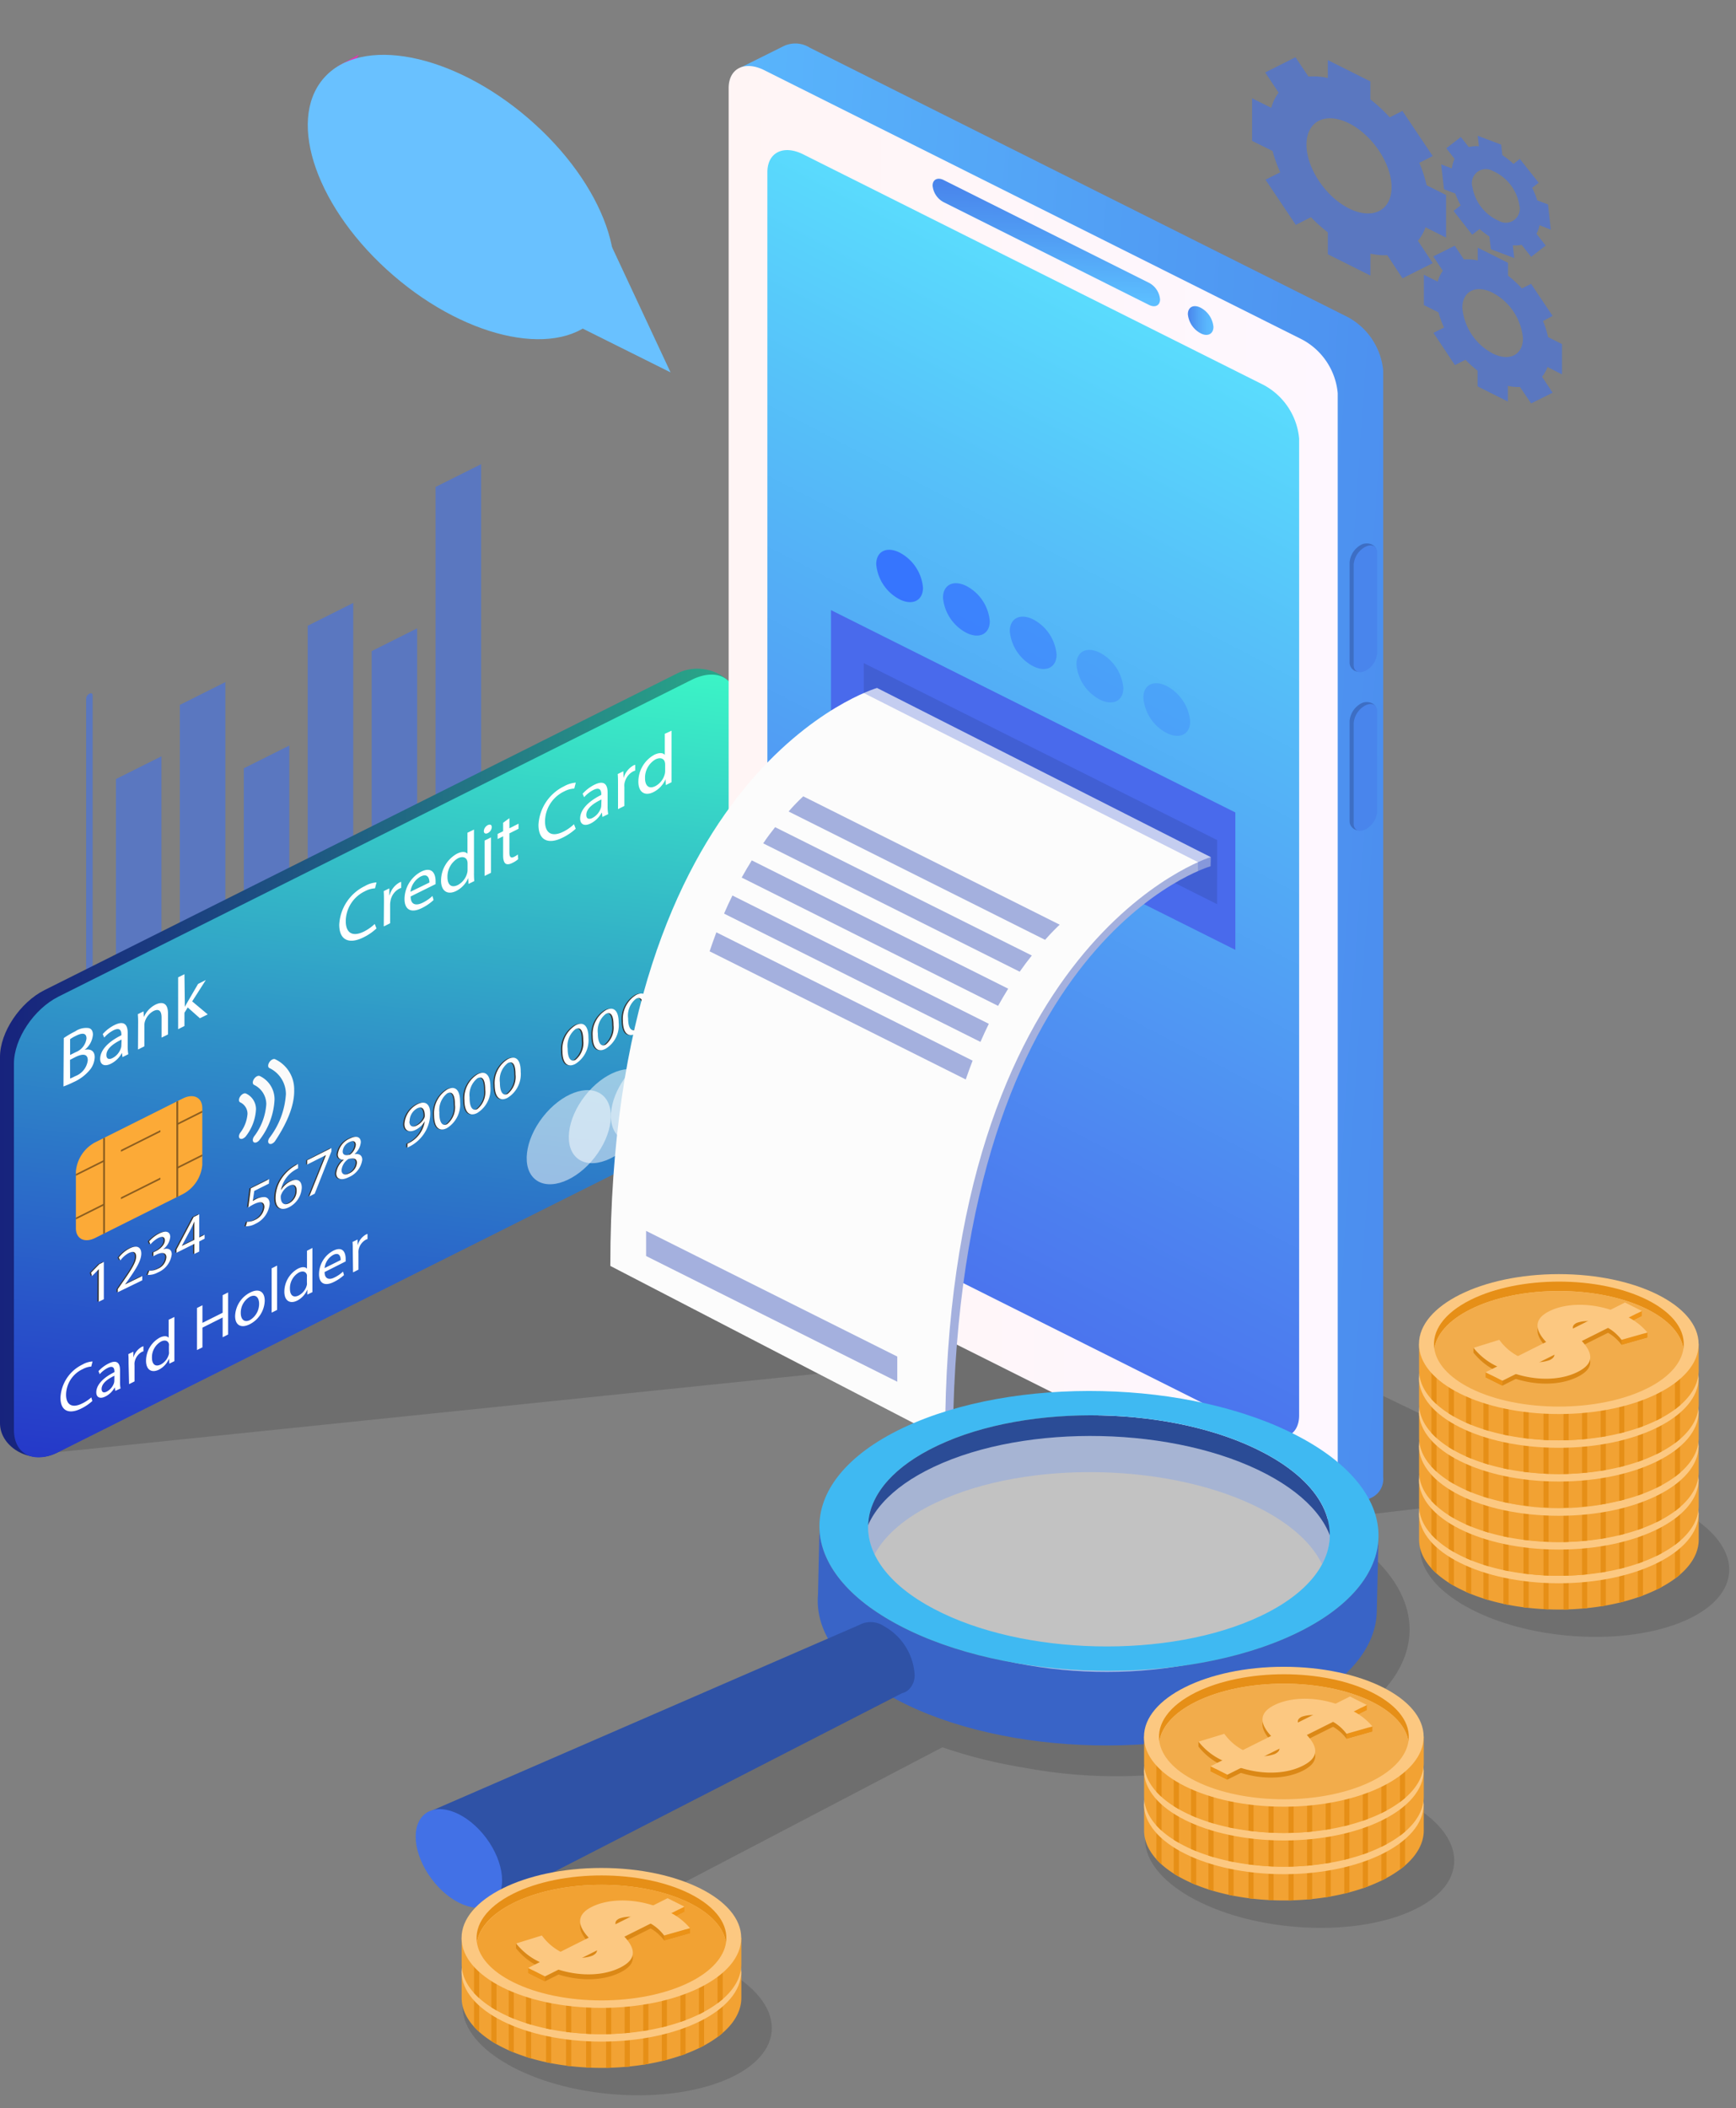 <svg xmlns="http://www.w3.org/2000/svg" xmlns:xlink="http://www.w3.org/1999/xlink" width="205.211" height="249.047" viewBox="0 0 205.211 249.047">
  <rect x="0" y="0" width="205.211" height="249.047" fill="#808080" stroke="none"/>
  <defs>
    <linearGradient id="linear-gradient" y1="0.5" x2="1" y2="0.5" gradientUnits="objectBoundingBox">
      <stop offset="0" stop-color="#17237d"/>
      <stop offset="0.22" stop-color="#1a3c7f"/>
      <stop offset="0.68" stop-color="#237b85"/>
      <stop offset="1" stop-color="#29a989"/>
    </linearGradient>
    <linearGradient id="linear-gradient-2" x1="0.449" y1="1.034" x2="0.551" y2="-0.034" gradientUnits="objectBoundingBox">
      <stop offset="0" stop-color="#2538c9"/>
      <stop offset="0.16" stop-color="#2851c9"/>
      <stop offset="0.51" stop-color="#2f90c8"/>
      <stop offset="1" stop-color="#3bf5c6"/>
    </linearGradient>
    <clipPath id="clip-path">
      <path id="Trazado_228916" data-name="Trazado 228916" d="M50.593,245.986l-10.343,5.172c-1.266.639-2.3.125-2.3-1.147v-6.7a4.336,4.336,0,0,1,2.3-3.452l10.343-5.172c1.272-.633,2.3-.119,2.3,1.153v6.689A4.318,4.318,0,0,1,50.593,245.986Z" transform="translate(-37.95 -234.416)" fill="#fcaa37"/>
    </clipPath>
    <linearGradient id="linear-gradient-3" x1="1.292" y1="0.625" x2="-0.298" y2="0.373" gradientUnits="objectBoundingBox">
      <stop offset="0" stop-color="#4985ec"/>
      <stop offset="0.47" stop-color="#519ef4"/>
      <stop offset="1" stop-color="#5cbeff"/>
    </linearGradient>
    <linearGradient id="linear-gradient-4" y1="0.5" x2="1" y2="0.5" gradientUnits="objectBoundingBox">
      <stop offset="0" stop-color="#fff5f5"/>
      <stop offset="1" stop-color="#fef7ff"/>
    </linearGradient>
    <linearGradient id="linear-gradient-5" x1="0.398" y1="0.98" x2="0.601" y2="0.02" gradientUnits="objectBoundingBox">
      <stop offset="0" stop-color="#496aec"/>
      <stop offset="0.23" stop-color="#4d83f0"/>
      <stop offset="0.72" stop-color="#56c2f9"/>
      <stop offset="1" stop-color="#5ce9ff"/>
    </linearGradient>
    <linearGradient id="linear-gradient-6" x1="0.479" y1="0.923" x2="0.521" y2="0.077" gradientUnits="objectBoundingBox">
      <stop offset="0" stop-color="#5cbeff"/>
      <stop offset="0.53" stop-color="#519ef4"/>
      <stop offset="1" stop-color="#4985ec"/>
    </linearGradient>
    <linearGradient id="linear-gradient-7" y1="0.5" x2="1" y2="0.5" gradientUnits="objectBoundingBox">
      <stop offset="0" stop-color="#4985ec"/>
      <stop offset="0.4" stop-color="#53a3f6"/>
      <stop offset="0.76" stop-color="#5ab7fd"/>
      <stop offset="1" stop-color="#5cbeff"/>
    </linearGradient>
    <clipPath id="clip-path-2">
      <path id="Trazado_229014" data-name="Trazado 229014" d="M146.152,404.131a10.916,10.916,0,0,0-3.631-2.735c-6.456-3.231-16.924-3.231-23.38,0a10.946,10.946,0,0,0-3.637,2.735H114.31v3.105h0c0,2.114,1.618,4.234,4.843,5.847,6.456,3.225,16.924,3.225,23.38,0,3.225-1.612,4.837-3.732,4.837-5.847v-3.105Z" transform="translate(-114.31 -398.972)" fill="#f2a233"/>
    </clipPath>
    <clipPath id="clip-path-3">
      <path id="Trazado_229018" data-name="Trazado 229018" d="M146.152,397.46a10.928,10.928,0,0,0-3.631-2.741c-6.456-3.225-16.924-3.225-23.38,0a10.957,10.957,0,0,0-3.637,2.741H114.31v3.105h0c0,2.114,1.618,4.228,4.843,5.847,6.456,3.225,16.924,3.225,23.38,0,3.225-1.618,4.837-3.732,4.837-5.847V397.46Z" transform="translate(-114.31 -392.3)" fill="#f2a233"/>
    </clipPath>
    <clipPath id="clip-path-4">
      <path id="Trazado_229030" data-name="Trazado 229030" d="M281.232,371.01a10.893,10.893,0,0,0-3.637-2.741c-6.456-3.225-16.919-3.225-23.374,0a10.893,10.893,0,0,0-3.637,2.741H249.39v3.105h0c0,2.114,1.612,4.228,4.843,5.841,6.456,3.231,16.918,3.231,23.374,0,3.225-1.612,4.843-3.726,4.843-5.841V371.01Z" transform="translate(-249.39 -365.85)" fill="#f2a233"/>
    </clipPath>
    <clipPath id="clip-path-5">
      <path id="Trazado_229034" data-name="Trazado 229034" d="M281.232,364.337A10.815,10.815,0,0,0,277.6,361.6c-6.456-3.231-16.919-3.231-23.374,0a10.815,10.815,0,0,0-3.637,2.741H249.39v3.093h0c0,2.114,1.612,4.228,4.843,5.841,6.456,3.231,16.918,3.231,23.374,0,3.225-1.612,4.843-3.727,4.843-5.841v-3.105Z" transform="translate(-249.39 -359.172)" fill="#f2a233"/>
    </clipPath>
    <clipPath id="clip-path-6">
      <path id="Trazado_229038" data-name="Trazado 229038" d="M281.232,357.661a10.81,10.81,0,0,0-3.637-2.735c-6.456-3.231-16.919-3.231-23.374,0a10.81,10.81,0,0,0-3.637,2.735H249.39v3.105h0c0,2.114,1.612,4.234,4.843,5.847,6.456,3.225,16.918,3.225,23.374,0,3.225-1.612,4.843-3.732,4.843-5.847v-3.105Z" transform="translate(-249.39 -352.503)" fill="#f2a233"/>
    </clipPath>
    <clipPath id="clip-path-7">
      <path id="Trazado_229050" data-name="Trazado 229050" d="M335.662,313.46a10.816,10.816,0,0,0-3.637-2.741c-6.45-3.225-16.918-3.225-23.374,0a10.815,10.815,0,0,0-3.637,2.741H303.82v3.105h0c0,2.114,1.618,4.228,4.843,5.841,6.456,3.231,16.924,3.231,23.374,0,3.231-1.612,4.843-3.726,4.843-5.841V313.46Z" transform="translate(-303.82 -308.3)" fill="#f2a233"/>
    </clipPath>
    <clipPath id="clip-path-8">
      <path id="Trazado_229054" data-name="Trazado 229054" d="M335.662,306.781a10.887,10.887,0,0,0-3.637-2.735c-6.45-3.231-16.918-3.231-23.374,0a10.887,10.887,0,0,0-3.637,2.735H303.82v3.105h0c0,2.114,1.618,4.234,4.843,5.847,6.456,3.225,16.924,3.225,23.374,0,3.231-1.612,4.843-3.732,4.843-5.847v-3.105Z" transform="translate(-303.82 -301.622)" fill="#f2a233"/>
    </clipPath>
    <clipPath id="clip-path-9">
      <path id="Trazado_229058" data-name="Trazado 229058" d="M335.662,300.11a10.893,10.893,0,0,0-3.637-2.741c-6.45-3.225-16.918-3.225-23.374,0a10.893,10.893,0,0,0-3.637,2.741H303.82v3.105h0c0,2.114,1.618,4.228,4.843,5.847,6.456,3.225,16.924,3.225,23.374,0,3.231-1.618,4.843-3.732,4.843-5.847V300.11Z" transform="translate(-303.82 -294.95)" fill="#f2a233"/>
    </clipPath>
    <clipPath id="clip-path-10">
      <path id="Trazado_229062" data-name="Trazado 229062" d="M335.662,293.33a10.816,10.816,0,0,0-3.637-2.741c-6.45-3.225-16.918-3.225-23.374,0a10.816,10.816,0,0,0-3.637,2.741H303.82v3.1h0c0,2.114,1.618,4.228,4.843,5.841,6.456,3.231,16.924,3.231,23.374,0,3.231-1.612,4.843-3.726,4.843-5.841v-3.105Z" transform="translate(-303.82 -288.17)" fill="#f2a233"/>
    </clipPath>
    <clipPath id="clip-path-11">
      <path id="Trazado_229066" data-name="Trazado 229066" d="M335.662,286.657a10.815,10.815,0,0,0-3.637-2.741c-6.45-3.231-16.918-3.231-23.374,0a10.815,10.815,0,0,0-3.637,2.741H303.82v3.1h0c0,2.12,1.618,4.234,4.843,5.847,6.456,3.225,16.924,3.225,23.374,0,3.231-1.612,4.843-3.727,4.843-5.847v-3.1Z" transform="translate(-303.82 -281.492)" fill="#f2a233"/>
    </clipPath>
    <clipPath id="clip-path-12">
      <path id="Trazado_229070" data-name="Trazado 229070" d="M335.662,279.981a10.81,10.81,0,0,0-3.637-2.735c-6.45-3.231-16.919-3.231-23.374,0a10.81,10.81,0,0,0-3.637,2.735H303.82v3.105h0c0,2.114,1.618,4.228,4.843,5.847,6.456,3.225,16.924,3.225,23.374,0,3.231-1.618,4.843-3.732,4.843-5.847v-3.105Z" transform="translate(-303.82 -274.822)" fill="#f2a233"/>
    </clipPath>
  </defs>
  <g id="bank-01" transform="translate(-22.93 -17.561)">
    <g id="Layer_1" data-name="Layer 1" transform="translate(22.93 17.561)">
      <path id="Trazado_228897" data-name="Trazado 228897" d="M34.49,270.467,124.3,261.2l15,7.763,32.159,2.15,13.067,7.3s33.138-4.019,31.335-3.273S101.2,219.52,101.2,219.52Z" transform="translate(-27.586 -98.911)" opacity="0.14"/>
      <g id="Grupo_124100" data-name="Grupo 124100" transform="translate(7.226 54.84)" opacity="0.5">
        <path id="Trazado_228898" data-name="Trazado 228898" d="M51.255,167.18l-5.375,2.687v31.1l5.375-2.693Z" transform="translate(-39.4 -132.668)" fill="#336eff"/>
        <path id="Trazado_228899" data-name="Trazado 228899" d="M63.911,152.5l-5.381,2.693v36.082l5.381-2.693Z" transform="translate(-44.496 -126.755)" fill="#336eff"/>
        <path id="Trazado_228900" data-name="Trazado 228900" d="M76.565,165.05l-5.375,2.687v24.813l5.375-2.693Z" transform="translate(-49.595 -131.81)" fill="#336eff"/>
        <path id="Trazado_228901" data-name="Trazado 228901" d="M89.221,136.84l-5.381,2.693v37.874l5.381-2.687Z" transform="translate(-54.691 -120.447)" fill="#336eff"/>
        <path id="Trazado_228902" data-name="Trazado 228902" d="M101.875,141.86,96.5,144.553v31.1l5.375-2.687Z" transform="translate(-59.79 -122.469)" fill="#336eff"/>
        <path id="Trazado_228903" data-name="Trazado 228903" d="M114.531,109.39l-5.381,2.687V158.8l5.381-2.693Z" transform="translate(-64.886 -109.39)" fill="#336eff"/>
        <path id="Trazado_228904" data-name="Trazado 228904" d="M89.739,174.424l-50.982,25.5V154.95c0-.215-.173-.3-.388-.191a.729.729,0,0,0-.382.6V200.33l-2.568,1.284a.723.723,0,0,0-.388.6c0,.215.173.3.388.2l2.568-1.284v2.687c0,.209.173.3.382.191a.723.723,0,0,0,.388-.6v-2.717l50.982-25.5a.717.717,0,0,0,.382-.6C90.121,174.4,89.954,174.317,89.739,174.424Z" transform="translate(-35.03 -127.646)" fill="#336eff"/>
      </g>
      <path id="Trazado_228905" data-name="Trazado 228905" d="M29.6,242.505l73.455-38.316c2.908-1.457,5.261-4.987,5.261-7.895l1.618-42.771c0-2.908-3.989-4.592-6.9-3.141L28.191,187.82c-2.9,1.457-5.261,4.987-5.261,7.895v43.279C22.93,241.908,26.7,243.969,29.6,242.505Z" transform="translate(-22.93 -70.849)" fill="url(#linear-gradient)"/>
      <path id="Trazado_228906" data-name="Trazado 228906" d="M30.945,242.872l74.846-37.432c2.908-1.451,5.261-4.987,5.261-7.895V154.266c0-2.908-2.353-4.085-5.261-2.628L30.945,189.064c-2.9,1.457-5.255,4.987-5.255,7.895v43.279C25.69,243.146,28.043,244.323,30.945,242.872Z" transform="translate(-24.042 -71.316)" fill="url(#linear-gradient-2)"/>
      <path id="Trazado_228907" data-name="Trazado 228907" d="M50.593,245.986l-10.343,5.172c-1.266.639-2.3.125-2.3-1.147v-6.7a4.336,4.336,0,0,1,2.3-3.452l10.343-5.172c1.272-.633,2.3-.119,2.3,1.153v6.689A4.318,4.318,0,0,1,50.593,245.986Z" transform="translate(-28.98 -104.912)" fill="#fcaa37"/>
      <g id="Grupo_124101" data-name="Grupo 124101" transform="translate(8.97 129.505)" clip-path="url(#clip-path)">
        <path id="Trazado_228908" data-name="Trazado 228908" d="M43.565,255.486l-.215.107V239.857l.215-.107Z" transform="translate(-40.125 -236.565)" fill="#8c5e1f"/>
        <path id="Trazado_228909" data-name="Trazado 228909" d="M32.916,247.235,17.18,255.106v-.215l15.736-7.871Z" transform="translate(-29.584 -239.493)" fill="#8c5e1f"/>
        <path id="Trazado_228910" data-name="Trazado 228910" d="M32.916,255.865,17.18,263.736v-.215l15.736-7.871Z" transform="translate(-29.584 -242.969)" fill="#8c5e1f"/>
        <path id="Trazado_228911" data-name="Trazado 228911" d="M73.756,226.8,58.02,234.676v-.215l15.736-7.871Z" transform="translate(-46.034 -231.264)" fill="#8c5e1f"/>
        <path id="Trazado_228912" data-name="Trazado 228912" d="M51.534,241.355,46.87,243.69v-.215l4.664-2.335Z" transform="translate(-41.543 -237.125)" fill="#8c5e1f"/>
        <path id="Trazado_228913" data-name="Trazado 228913" d="M51.534,250.745l-4.664,2.329v-.215l4.664-2.329Z" transform="translate(-41.543 -240.907)" fill="#8c5e1f"/>
        <path id="Trazado_228914" data-name="Trazado 228914" d="M73.756,235.445,58.02,243.316V243.1l15.736-7.871Z" transform="translate(-46.034 -234.744)" fill="#8c5e1f"/>
        <path id="Trazado_228915" data-name="Trazado 228915" d="M58.055,248.242l-.215.108V232.613l.215-.113Z" transform="translate(-45.962 -233.644)" fill="#8c5e1f"/>
      </g>
      <path id="Trazado_228917" data-name="Trazado 228917" d="M94.481,197.564a6.163,6.163,0,0,1-1.535,1.057c-1.636.818-2.867.4-2.867-1.5a5.375,5.375,0,0,1,3.034-4.563,3.2,3.2,0,0,1,1.374-.43l-.179.7a2.83,2.83,0,0,0-1.194.346A3.953,3.953,0,0,0,90.85,196.7c0,1.421.818,1.923,2.228,1.194a5.374,5.374,0,0,0,1.194-.854Z" transform="translate(-49.978 -87.879)" fill="#fff"/>
      <path id="Trazado_228918" data-name="Trazado 228918" d="M98.91,194.4c0-.49,0-.908-.03-1.284l.663-.328v.806h.036a2.46,2.46,0,0,1,1.153-1.493.946.946,0,0,1,.215-.078v.711a1.4,1.4,0,0,0-.257.107,2.019,2.019,0,0,0-1.015,1.481,2.283,2.283,0,0,0-.036.364v2.222l-.752.376Z" transform="translate(-53.523 -87.834)" fill="#fff"/>
      <path id="Trazado_228919" data-name="Trazado 228919" d="M103.723,192.785c0,1.015.669,1.111,1.427.735a4.652,4.652,0,0,0,1.153-.794l.131.478a5.625,5.625,0,0,1-1.385.95c-1.284.645-2.048.185-2.048-1.075a3.7,3.7,0,0,1,1.953-3.219c1.362-.681,1.72.334,1.72,1.1v.364Zm2.222-1.648c0-.49-.2-1.135-1.051-.7a2.389,2.389,0,0,0-1.194,1.792Z" transform="translate(-55.183 -86.873)" fill="#fff"/>
      <path id="Trazado_228920" data-name="Trazado 228920" d="M114.124,181.67V186.7a9.46,9.46,0,0,0,.036,1.057l-.681.34-.036-.7h0a3.022,3.022,0,0,1-1.421,1.529c-1,.5-1.792.042-1.792-1.224a3.655,3.655,0,0,1,1.869-3.171c.633-.322,1.063-.233,1.254,0h0v-2.484Zm-.758,4.019a1.015,1.015,0,0,0-.036-.3c-.107-.424-.526-.6-1.093-.328a2.5,2.5,0,0,0-1.248,2.234c0,.842.412,1.332,1.23.926a2.234,2.234,0,0,0,1.111-1.463,1.3,1.3,0,0,0,.036-.34Z" transform="translate(-58.095 -83.665)" fill="#fff"/>
      <path id="Trazado_228921" data-name="Trazado 228921" d="M119.638,181.005a.842.842,0,0,1-.484.7c-.269.131-.454,0-.454-.239a.866.866,0,0,1,.472-.711C119.476,180.623,119.638,180.737,119.638,181.005Zm-.848,5.757v-4.18l.758-.376v4.18Z" transform="translate(-61.507 -83.275)" fill="#fff"/>
      <path id="Trazado_228922" data-name="Trazado 228922" d="M122.821,179.42v1.194l1.081-.543v.6l-1.081.543v2.245c0,.514.143.735.567.526a2.563,2.563,0,0,0,.436-.275l.036.555a3.148,3.148,0,0,1-.675.436c-.352.179-.633.209-.812.09s-.293-.448-.293-.938v-2.293l-.651.322v-.6l.651-.322v-1Z" transform="translate(-62.606 -82.759)" fill="#fff"/>
      <path id="Trazado_228923" data-name="Trazado 228923" d="M133.921,177.832a6.455,6.455,0,0,1-1.535,1.045c-1.636.818-2.867.4-2.867-1.5a5.375,5.375,0,0,1,3.028-4.563,3.44,3.44,0,0,1,1.38-.43l-.179.7a2.873,2.873,0,0,0-1.194.34,3.959,3.959,0,0,0-2.263,3.529c0,1.415.818,1.923,2.228,1.194a5.154,5.154,0,0,0,1.194-.848Z" transform="translate(-65.865 -79.923)" fill="#fff"/>
      <path id="Trazado_228924" data-name="Trazado 228924" d="M140.4,176.457l-.06-.5h-.03a3.064,3.064,0,0,1-1.272,1.254c-.842.424-1.272.042-1.272-.561,0-1,.89-2,2.5-2.8v-.084c0-.346-.1-.92-.95-.49a3.775,3.775,0,0,0-1.081.848l-.173-.412a4.683,4.683,0,0,1,1.368-1.051c1.272-.639,1.583.078,1.583.908v1.583a5.119,5.119,0,0,0,.072.967Zm-.113-2.066c-.83.394-1.792,1.009-1.792,1.821,0,.49.328.555.717.364a2.048,2.048,0,0,0,1.009-1.194,1.087,1.087,0,0,0,.042-.263Z" transform="translate(-69.188 -79.939)" fill="#fff"/>
      <path id="Trazado_228925" data-name="Trazado 228925" d="M145.236,171.237c0-.49,0-.908-.036-1.284l.663-.328.03.806h0a2.49,2.49,0,0,1,1.159-1.493.945.945,0,0,1,.215-.078v.681a1.629,1.629,0,0,0-.263.107,2.048,2.048,0,0,0-1.015,1.481,2.325,2.325,0,0,0,0,.37v2.222l-.752.376Z" transform="translate(-72.181 -78.505)" fill="#fff"/>
      <path id="Trazado_228926" data-name="Trazado 228926" d="M153.214,162.11V168.2l-.681.34-.03-.7h0a3.034,3.034,0,0,1-1.421,1.523c-1.009.508-1.792.042-1.792-1.224a3.637,3.637,0,0,1,1.863-3.171c.639-.317,1.069-.233,1.26,0h0V162.48Zm-.758,4.019a1.194,1.194,0,0,0-.036-.3c-.113-.43-.526-.6-1.093-.334a2.5,2.5,0,0,0-1.248,2.234c0,.842.412,1.338,1.23.926a2.239,2.239,0,0,0,1.111-1.457,1.707,1.707,0,0,0,.036-.346Z" transform="translate(-73.829 -75.786)" fill="#fff"/>
      <path id="Trazado_228927" data-name="Trazado 228927" d="M38.668,291.57a5.669,5.669,0,0,1-1.314.89c-1.4.7-2.454.34-2.454-1.284a4.592,4.592,0,0,1,2.6-3.912,2.717,2.717,0,0,1,1.194-.364l-.155.6a2.454,2.454,0,0,0-1,.3,3.38,3.38,0,0,0-1.977,3.016c0,1.194.7,1.648,1.905,1.045a4.592,4.592,0,0,0,1.081-.717Z" transform="translate(-27.752 -126.053)" fill="#fff"/>
      <path id="Trazado_228928" data-name="Trazado 228928" d="M44.229,290.4l-.054-.424h0a2.6,2.6,0,0,1-1.093,1.075c-.723.364-1.093.042-1.093-.478,0-.86.77-1.72,2.144-2.389v-.072c0-.3-.078-.788-.806-.424a3.248,3.248,0,0,0-.932.735l-.149-.358a4.1,4.1,0,0,1,1.194-.9c1.087-.543,1.356.066,1.356.782v1.338a4.228,4.228,0,0,0,.06.824Zm-.1-1.792c-.711.34-1.511.866-1.511,1.559,0,.424.281.484.6.317a1.792,1.792,0,0,0,.866-1.027,1.111,1.111,0,0,0,.036-.227Z" transform="translate(-30.607 -126.073)" fill="#fff"/>
      <path id="Trazado_228929" data-name="Trazado 228929" d="M48.36,285.916c0-.424,0-.776-.03-1.1l.6-.287v.693h0a2.1,2.1,0,0,1,1-1.272l.185-.072v.6l-.185.072a1.756,1.756,0,0,0-.866,1.272,1.725,1.725,0,0,0,0,.316v1.9l-.645.322Z" transform="translate(-33.161 -124.836)" fill="#fff"/>
      <path id="Trazado_228930" data-name="Trazado 228930" d="M55.19,278.1v5.219l-.6.293-.03-.6h0a2.61,2.61,0,0,1-1.194,1.308c-.866.43-1.529.03-1.529-1.051a3.129,3.129,0,0,1,1.6-2.717c.543-.275.914-.2,1.075,0h0v-2.132Zm-.645,3.44a.92.92,0,0,0,0-.257c-.1-.364-.448-.526-.938-.281a2.132,2.132,0,0,0-1.069,1.911c0,.723.352,1.141,1.057.794a1.929,1.929,0,0,0,.95-1.254,1.2,1.2,0,0,0,0-.293Z" transform="translate(-34.575 -122.508)" fill="#fff"/>
      <path id="Trazado_228931" data-name="Trazado 228931" d="M62.565,274.757v2.078l2.389-1.194v-2.078l.645-.322v4.969l-.645.328V276.2L62.565,277.4v2.329l-.645.317v-4.969Z" transform="translate(-38.635 -120.55)" fill="#fff"/>
      <path id="Trazado_228932" data-name="Trazado 228932" d="M72.97,274.08a3.225,3.225,0,0,1-1.792,2.783c-.961.484-1.708.149-1.708-.979a3.231,3.231,0,0,1,1.792-2.783C72.277,272.587,72.97,272.987,72.97,274.08Zm-2.831,1.451c0,.782.448,1.147,1.081.83a2.228,2.228,0,0,0,1.087-1.929c0-.6-.3-1.194-1.069-.836A2.168,2.168,0,0,0,70.139,275.531Z" transform="translate(-41.677 -120.405)" fill="#fff"/>
      <path id="Trazado_228933" data-name="Trazado 228933" d="M76.7,268.252l.645-.322v5.237l-.645.322Z" transform="translate(-44.589 -118.411)" fill="#fff"/>
      <path id="Trazado_228934" data-name="Trazado 228934" d="M82.534,264.44v5.219l-.6.293v-.6h0a2.592,2.592,0,0,1-1.194,1.308c-.86.43-1.523.03-1.523-1.051a3.129,3.129,0,0,1,1.6-2.717c.543-.275.914-.2,1.075,0h0v-2.12Zm-.651,3.44a1.2,1.2,0,0,0,0-.257c-.1-.364-.454-.526-.938-.287a2.138,2.138,0,0,0-1.069,1.917c0,.723.352,1.141,1.051.794a1.923,1.923,0,0,0,.956-1.254,1.57,1.57,0,0,0,0-.293Z" transform="translate(-45.604 -117.005)" fill="#fff"/>
      <path id="Trazado_228935" data-name="Trazado 228935" d="M86.737,267.381c0,.866.6.95,1.194.627a3.929,3.929,0,0,0,.985-.681l.113.412a5.029,5.029,0,0,1-1.194.812c-1.1.549-1.756.155-1.756-.92a3.171,3.171,0,0,1,1.672-2.765c1.194-.6,1.475.293,1.475.944v.316Zm1.9-1.415c0-.418-.167-.973-.9-.6a2.019,2.019,0,0,0-1,1.547Z" transform="translate(-48.367 -117.098)" fill="#fff"/>
      <path id="Trazado_228936" data-name="Trazado 228936" d="M92.74,263.722c0-.424,0-.782-.03-1.1l.6-.287v.687h0a2.114,2.114,0,0,1,.985-1.278.692.692,0,0,1,.185-.066v.6a1.427,1.427,0,0,0-.221.09,1.75,1.75,0,0,0-.848,1.3,2.582,2.582,0,0,0,0,.323v1.9l-.639.322Z" transform="translate(-51.038 -115.894)" fill="#fff"/>
      <path id="Trazado_228937" data-name="Trazado 228937" d="M41.61,268.064h0l-.8.812-.119-.394.991-1.009.52-.263v4.407l-.6.293Z" transform="translate(-30.084 -118.121)" fill="#333"/>
      <path id="Trazado_228938" data-name="Trazado 228938" d="M46,269.572v-.364l.478-.693c1.159-1.648,1.684-2.478,1.69-3.147,0-.448-.221-.752-.9-.412a3.022,3.022,0,0,0-.961.854l-.191-.323a3.81,3.81,0,0,1,1.278-1.087c.979-.49,1.391-.042,1.391.6,0,.812-.6,1.792-1.565,3.147l-.364.508h0l2.03-.991v.5Z" transform="translate(-32.223 -116.906)" fill="#333"/>
      <path id="Trazado_228939" data-name="Trazado 228939" d="M52.1,265.835a1.971,1.971,0,0,0,1-.221,1.63,1.63,0,0,0,1.027-1.368c0-.6-.6-.6-1.194-.3l-.34.173v-.448l.34-.167c.442-.227,1.009-.735,1.009-1.254,0-.352-.233-.549-.794-.269a3.23,3.23,0,0,0-.908.746l-.161-.352a4.056,4.056,0,0,1,1.194-.932c.89-.448,1.3-.131,1.3.4a2.06,2.06,0,0,1-.812,1.457h0c.555-.167,1.009,0,1.009.6a2.687,2.687,0,0,1-1.654,2.15,2.257,2.257,0,0,1-1.194.287Z" transform="translate(-34.607 -115.714)" fill="#333"/>
      <path id="Trazado_228940" data-name="Trazado 228940" d="M59.718,262.464V261.27l-2.108,1.051v-.388l2.024-3.834.663-.328v2.735l.633-.316v.466l-.633.322v1.194Zm0-1.666v-2.174h0c-.143.328-.251.6-.376.836l-1.111,2.054h0Z" transform="translate(-36.899 -114.319)" fill="#333"/>
      <path id="Trazado_228941" data-name="Trazado 228941" d="M74.059,251.356l-1.732.866-.179,1.194a4.185,4.185,0,0,1,.37-.215,2.054,2.054,0,0,1,.979-.251c.352,0,.645.257.645.812a2.926,2.926,0,0,1-1.684,2.347,2.245,2.245,0,0,1-1.129.293l.149-.532a2.09,2.09,0,0,0,.973-.239,1.875,1.875,0,0,0,1.069-1.493c0-.6-.394-.776-1.3-.322a3.9,3.9,0,0,0-.6.358l.293-2.257,2.168-1.087Z" transform="translate(-42.426 -111.523)" fill="#333"/>
      <path id="Trazado_228942" data-name="Trazado 228942" d="M79.881,248.342a3.177,3.177,0,0,0-.46.257,3.523,3.523,0,0,0-1.577,2.353h0a2.711,2.711,0,0,1,1.1-1.051c.8-.406,1.368-.125,1.368.735A2.771,2.771,0,0,1,78.8,252.94c-.967.49-1.6.072-1.6-1.075a4.336,4.336,0,0,1,.764-2.389,4.849,4.849,0,0,1,1.451-1.38c.185-.119.334-.2.448-.257Zm-.173,2.628c0-.627-.37-.824-.938-.543a2,2,0,0,0-.878.985.669.669,0,0,0-.066.3c0,.717.352,1.081.991.758a1.69,1.69,0,0,0,.89-1.5Z" transform="translate(-44.79 -110.319)" fill="#333"/>
      <path id="Trazado_228943" data-name="Trazado 228943" d="M86.357,244.68v.394l-1.953,5-.639.317,1.971-4.879h0l-2.216,1.111v-.5Z" transform="translate(-47.336 -109.046)" fill="#333"/>
      <path id="Trazado_228944" data-name="Trazado 228944" d="M89.24,246.776a2.329,2.329,0,0,1,.9-1.624h0c-.5,0-.717-.251-.717-.633a2.389,2.389,0,0,1,1.4-1.869c.878-.442,1.314-.125,1.314.424a2.024,2.024,0,0,1-.746,1.4h0c.6-.066.914.149.914.681a2.616,2.616,0,0,1-1.541,2.054C89.813,247.684,89.24,247.421,89.24,246.776Zm2.437-1.242c0-.537-.382-.6-1-.466a1.821,1.821,0,0,0-.812,1.314c0,.46.328.681.908.388a1.517,1.517,0,0,0,.9-1.236Zm-1.684-1.362c0,.442.34.508.866.382a1.66,1.66,0,0,0,.687-1.147c0-.352-.215-.6-.764-.334a1.332,1.332,0,0,0-.788,1.1Z" transform="translate(-49.64 -108.144)" fill="#333"/>
      <path id="Trazado_228945" data-name="Trazado 228945" d="M103.084,240.551a3.618,3.618,0,0,0,.5-.269,3.434,3.434,0,0,0,1.547-2.389h0a2.6,2.6,0,0,1-1.069,1.009c-.812.406-1.338.072-1.338-.681a2.867,2.867,0,0,1,1.547-2.341c.932-.46,1.5,0,1.5,1.1a4.354,4.354,0,0,1-.776,2.46,4.509,4.509,0,0,1-1.32,1.248,4.226,4.226,0,0,1-.6.317Zm.227-2.646c0,.549.34.764.872.5a2.007,2.007,0,0,0,.89-.908.525.525,0,0,0,.054-.245c0-.752-.281-1.194-.926-.866A1.756,1.756,0,0,0,103.311,237.905Z" transform="translate(-55.07 -105.43)" fill="#333"/>
      <path id="Trazado_228946" data-name="Trazado 228946" d="M111.7,234.433a3.286,3.286,0,0,1-1.577,3.111c-.884.442-1.481-.066-1.5-1.511a3.327,3.327,0,0,1,1.577-3.082C111.116,232.492,111.7,233.029,111.7,234.433Zm-2.46,1.3c0,1.147.364,1.618.92,1.338a2.58,2.58,0,0,0,.926-2.3c0-1.1-.287-1.654-.92-1.338A2.5,2.5,0,0,0,109.235,235.729Z" transform="translate(-57.446 -104.257)" fill="#333"/>
      <path id="Trazado_228947" data-name="Trazado 228947" d="M117.685,231.443a3.286,3.286,0,0,1-1.577,3.111c-.884.442-1.487-.066-1.5-1.517a3.322,3.322,0,0,1,1.577-3.076C117.106,229.5,117.685,230.039,117.685,231.443Zm-2.46,1.3c0,1.147.358,1.612.92,1.338a2.558,2.558,0,0,0,.926-2.3c0-1.1-.287-1.654-.92-1.338A2.493,2.493,0,0,0,115.225,232.739Z" transform="translate(-59.859 -103.053)" fill="#333"/>
      <path id="Trazado_228948" data-name="Trazado 228948" d="M123.669,228.443a3.24,3.24,0,0,1-1.571,3.111c-.89.448-1.487-.06-1.5-1.511a3.328,3.328,0,0,1,1.571-3.082C123.09,226.5,123.669,227.039,123.669,228.443Zm-2.46,1.3c0,1.141.364,1.612.92,1.332a2.582,2.582,0,0,0,.932-2.3c0-1.1-.287-1.654-.92-1.332A2.494,2.494,0,0,0,121.209,229.745Z" transform="translate(-62.272 -101.844)" fill="#333"/>
      <path id="Trazado_228949" data-name="Trazado 228949" d="M137.075,221.743a3.286,3.286,0,0,1-1.577,3.111c-.884.442-1.481-.066-1.5-1.517a3.31,3.31,0,0,1,1.577-3.076C136.5,219.8,137.075,220.339,137.075,221.743Zm-2.478,1.284c0,1.147.364,1.612.92,1.338a2.573,2.573,0,0,0,.926-2.3c0-1.1-.281-1.654-.92-1.338A2.556,2.556,0,0,0,134.6,223.027Z" transform="translate(-67.669 -99.145)" fill="#333"/>
      <path id="Trazado_228950" data-name="Trazado 228950" d="M143.065,218.746a3.286,3.286,0,0,1-1.577,3.111c-.884.448-1.487-.06-1.5-1.511a3.322,3.322,0,0,1,1.577-3.076C142.486,216.811,143.065,217.343,143.065,218.746Zm-2.472,1.284c0,1.141.358,1.612.92,1.332a2.566,2.566,0,0,0,.926-2.3c0-1.1-.287-1.654-.92-1.332A2.549,2.549,0,0,0,140.593,220.03Z" transform="translate(-70.082 -97.94)" fill="#333"/>
      <path id="Trazado_228951" data-name="Trazado 228951" d="M149.049,215.753a3.294,3.294,0,0,1-1.571,3.111c-.89.442-1.487-.066-1.5-1.517a3.31,3.31,0,0,1,1.577-3.076C148.482,213.812,149.049,214.349,149.049,215.753Zm-2.46,1.278c0,1.147.364,1.618.926,1.338a2.566,2.566,0,0,0,.926-2.3c0-1.1-.287-1.654-.92-1.338A2.522,2.522,0,0,0,146.589,217.031Z" transform="translate(-72.495 -96.733)" fill="#333"/>
      <path id="Trazado_228952" data-name="Trazado 228952" d="M155.035,212.757a3.3,3.3,0,0,1-1.577,3.117c-.884.442-1.481-.066-1.5-1.517a3.31,3.31,0,0,1,1.577-3.076C154.456,210.822,155.035,211.359,155.035,212.757Zm-2.454,1.278c0,1.147.364,1.612.92,1.332a2.58,2.58,0,0,0,.926-2.3c0-1.1-.281-1.648-.92-1.332A2.515,2.515,0,0,0,152.581,214.035Z" transform="translate(-74.904 -95.528)" fill="#333"/>
      <path id="Trazado_228953" data-name="Trazado 228953" d="M41.87,268.064h0l-.8.812-.119-.394.985-1.009.526-.263v4.407l-.6.293Z" transform="translate(-30.189 -118.121)" fill="#fff"/>
      <path id="Trazado_228954" data-name="Trazado 228954" d="M46.24,269.572v-.364l.484-.693c1.159-1.648,1.678-2.478,1.69-3.147,0-.448-.227-.752-.9-.412a3.022,3.022,0,0,0-.961.854l-.2-.323a3.834,3.834,0,0,1,1.284-1.087c.973-.49,1.385-.042,1.385.6,0,.812-.6,1.792-1.559,3.147l-.364.508h0l2.036-.991v.5Z" transform="translate(-32.319 -116.906)" fill="#fff"/>
      <path id="Trazado_228955" data-name="Trazado 228955" d="M52.347,265.835a1.971,1.971,0,0,0,1-.221,1.612,1.612,0,0,0,1.021-1.368c0-.6-.6-.6-1.194-.3l-.34.173v-.448l.34-.167c.448-.227,1.015-.735,1.015-1.254,0-.352-.233-.549-.8-.269a3.2,3.2,0,0,0-.9.746l-.161-.352a4.1,4.1,0,0,1,1.194-.932c.9-.448,1.3-.131,1.3.4a2.036,2.036,0,0,1-.836,1.457h0c.561-.167,1.015,0,1.015.6a2.687,2.687,0,0,1-1.654,2.15,2.257,2.257,0,0,1-1.194.287Z" transform="translate(-34.7 -115.714)" fill="#fff"/>
      <path id="Trazado_228956" data-name="Trazado 228956" d="M59.972,262.468v-1.194l-2.1,1.051v-.388l2.019-3.828.663-.328v2.735l.633-.316v.466l-.633.323v1.194Zm0-1.666v-2.174h0c-.137.328-.251.6-.376.836l-1.1,2.054h0Z" transform="translate(-37.004 -114.323)" fill="#fff"/>
      <path id="Trazado_228957" data-name="Trazado 228957" d="M74.319,251.356l-1.732.866-.173,1.194a3.453,3.453,0,0,1,.37-.215,2.031,2.031,0,0,1,.973-.251c.358,0,.651.257.651.812a2.92,2.92,0,0,1-1.69,2.347,2.245,2.245,0,0,1-1.129.293l.155-.532a2.084,2.084,0,0,0,.967-.239,1.869,1.869,0,0,0,1.075-1.493c0-.6-.4-.776-1.3-.322a6.467,6.467,0,0,0-.6.358l.293-2.257,2.168-1.087Z" transform="translate(-42.531 -111.523)" fill="#fff"/>
      <path id="Trazado_228958" data-name="Trazado 228958" d="M80.135,248.342a3.532,3.532,0,0,0-.46.257,3.488,3.488,0,0,0-1.571,2.353h0A2.658,2.658,0,0,1,79.2,249.9c.806-.406,1.368-.125,1.368.735a2.759,2.759,0,0,1-1.5,2.305c-.967.49-1.6.072-1.6-1.075a4.288,4.288,0,0,1,.764-2.389,4.849,4.849,0,0,1,1.451-1.38c.179-.119.334-.2.442-.257Zm-.173,2.628c0-.627-.37-.824-.932-.543a2,2,0,0,0-.878.985.669.669,0,0,0-.072.3c0,.717.358,1.081,1,.758A1.684,1.684,0,0,0,79.962,250.969Z" transform="translate(-44.895 -110.319)" fill="#fff"/>
      <path id="Trazado_228959" data-name="Trazado 228959" d="M86.6,244.68v.394l-1.977,5-.633.317,1.965-4.879h0l-2.216,1.111v-.5Z" transform="translate(-47.425 -109.046)" fill="#fff"/>
      <path id="Trazado_228960" data-name="Trazado 228960" d="M89.49,246.784a2.341,2.341,0,0,1,.9-1.612h0c-.5,0-.717-.251-.717-.633a2.389,2.389,0,0,1,1.4-1.869c.878-.442,1.32-.125,1.32.424a2.054,2.054,0,0,1-.746,1.4h0c.561-.066.914.149.914.681a2.616,2.616,0,0,1-1.571,2.042C90.063,247.692,89.49,247.429,89.49,246.784Zm2.443-1.242c0-.537-.382-.6-1-.466a1.792,1.792,0,0,0-.818,1.314c0,.46.328.681.908.388A1.523,1.523,0,0,0,91.933,245.542Zm-1.684-1.362c0,.442.34.508.86.382a1.648,1.648,0,0,0,.693-1.147c0-.352-.215-.6-.77-.334A1.326,1.326,0,0,0,90.248,244.18Z" transform="translate(-49.741 -108.152)" fill="#fff"/>
      <path id="Trazado_228961" data-name="Trazado 228961" d="M103.344,240.551a4.009,4.009,0,0,0,.5-.269,3.434,3.434,0,0,0,1.547-2.389h0a2.6,2.6,0,0,1-1.069,1.009c-.818.406-1.338.072-1.338-.681a2.867,2.867,0,0,1,1.547-2.341c.926-.46,1.5,0,1.5,1.1a4.312,4.312,0,0,1-.782,2.46,4.491,4.491,0,0,1-1.314,1.248,4.629,4.629,0,0,1-.6.316Zm.221-2.646c0,.549.346.764.872.5a2.019,2.019,0,0,0,.9-.908.525.525,0,0,0,.054-.245c0-.752-.287-1.194-.926-.866a1.75,1.75,0,0,0-.872,1.517Z" transform="translate(-55.175 -105.43)" fill="#fff"/>
      <path id="Trazado_228962" data-name="Trazado 228962" d="M111.929,234.433a3.294,3.294,0,0,1-1.571,3.111c-.884.442-1.487-.066-1.5-1.511a3.327,3.327,0,0,1,1.577-3.082C111.362,232.492,111.929,233.029,111.929,234.433Zm-2.454,1.3c0,1.147.358,1.618.92,1.338a2.566,2.566,0,0,0,.926-2.3c0-1.1-.287-1.654-.92-1.338a2.526,2.526,0,0,0-.914,2.3Z" transform="translate(-57.543 -104.257)" fill="#fff"/>
      <path id="Trazado_228963" data-name="Trazado 228963" d="M117.929,231.443a3.286,3.286,0,0,1-1.577,3.111c-.884.442-1.481-.066-1.493-1.517a3.318,3.318,0,0,1,1.571-3.076C117.35,229.5,117.929,230.039,117.929,231.443Zm-2.46,1.3c0,1.147.364,1.612.92,1.338a2.573,2.573,0,0,0,.926-2.3c0-1.1-.281-1.654-.92-1.338a2.519,2.519,0,0,0-.92,2.3Z" transform="translate(-59.96 -103.053)" fill="#fff"/>
      <path id="Trazado_228964" data-name="Trazado 228964" d="M123.925,228.443a3.286,3.286,0,0,1-1.577,3.111c-.884.448-1.481-.06-1.5-1.511a3.32,3.32,0,0,1,1.577-3.082C123.346,226.5,123.925,227.039,123.925,228.443Zm-2.46,1.3c0,1.141.364,1.612.92,1.332a2.58,2.58,0,0,0,.926-2.3c0-1.1-.287-1.654-.92-1.332A2.493,2.493,0,0,0,121.465,229.745Z" transform="translate(-62.372 -101.844)" fill="#fff"/>
      <path id="Trazado_228965" data-name="Trazado 228965" d="M137.335,221.743a3.286,3.286,0,0,1-1.577,3.111c-.884.442-1.487-.066-1.5-1.517a3.322,3.322,0,0,1,1.577-3.076C136.756,219.8,137.335,220.339,137.335,221.743Zm-2.46,1.284c0,1.147.358,1.612.92,1.338a2.558,2.558,0,0,0,.926-2.3c0-1.1-.287-1.654-.92-1.338A2.514,2.514,0,0,0,134.875,223.027Z" transform="translate(-67.774 -99.145)" fill="#fff"/>
      <path id="Trazado_228966" data-name="Trazado 228966" d="M143.319,218.746a3.24,3.24,0,0,1-1.571,3.111c-.89.448-1.487-.06-1.5-1.511a3.318,3.318,0,0,1,1.571-3.076C142.74,216.811,143.319,217.343,143.319,218.746Zm-2.46,1.284c0,1.141.364,1.612.92,1.332a2.582,2.582,0,0,0,.932-2.3c0-1.1-.287-1.654-.92-1.332A2.522,2.522,0,0,0,140.859,220.03Z" transform="translate(-70.187 -97.94)" fill="#fff"/>
      <path id="Trazado_228967" data-name="Trazado 228967" d="M149.305,215.753a3.286,3.286,0,0,1-1.577,3.111c-.884.442-1.481-.066-1.5-1.517a3.31,3.31,0,0,1,1.577-3.076C148.726,213.812,149.305,214.349,149.305,215.753Zm-2.46,1.278c0,1.147.364,1.618.92,1.338a2.58,2.58,0,0,0,.926-2.3c0-1.1-.281-1.654-.92-1.338A2.521,2.521,0,0,0,146.845,217.031Z" transform="translate(-72.596 -96.733)" fill="#fff"/>
      <path id="Trazado_228968" data-name="Trazado 228968" d="M155.3,212.757a3.3,3.3,0,0,1-1.577,3.117c-.884.442-1.487-.066-1.5-1.517a3.322,3.322,0,0,1,1.577-3.076C154.716,210.822,155.3,211.359,155.3,212.757Zm-2.46,1.278c0,1.147.358,1.612.92,1.332a2.566,2.566,0,0,0,.926-2.3c0-1.1-.287-1.648-.92-1.332A2.528,2.528,0,0,0,152.835,214.035Z" transform="translate(-75.009 -95.528)" fill="#fff"/>
      <path id="Trazado_228969" data-name="Trazado 228969" d="M35.526,222.112a11.276,11.276,0,0,1,1.368-.8,2.275,2.275,0,0,1,1.595-.376c.3.072.484.328.484.782a2.532,2.532,0,0,1-.985,1.792h0c.555-.137,1.194,0,1.194.86a2.526,2.526,0,0,1-.49,1.4,5.255,5.255,0,0,1-2.007,1.547,11.715,11.715,0,0,1-1.194.514Zm.752,2,.675-.34a2.007,2.007,0,0,0,1.26-1.612c0-.675-.52-.687-1.278-.3a4.18,4.18,0,0,0-.657.382Zm0,2.783a6.118,6.118,0,0,0,.6-.281,2.3,2.3,0,0,0,1.487-1.869c0-.842-.681-.782-1.5-.37l-.6.311Z" transform="translate(-27.989 -99.473)" fill="#fff"/>
      <path id="Trazado_228970" data-name="Trazado 228970" d="M45.4,223.98l-.06-.5h0a3.04,3.04,0,0,1-1.3,1.278c-.848.418-1.278.042-1.278-.561,0-1.009.9-2.007,2.508-2.8v-.09c0-.34-.1-.914-.95-.49a3.816,3.816,0,0,0-1.081.854l-.173-.412a4.622,4.622,0,0,1,1.368-1.057c1.272-.633,1.583.078,1.583.914v1.559a5.052,5.052,0,0,0,.072.961Zm-.107-2.072c-.83.4-1.792,1.015-1.792,1.821,0,.49.328.561.717.364a2.007,2.007,0,0,0,1-1.194.878.878,0,0,0,.048-.263Z" transform="translate(-30.922 -99.09)" fill="#fff"/>
      <path id="Trazado_228971" data-name="Trazado 228971" d="M50.246,218.424a10.55,10.55,0,0,0-.036-1.111l.675-.334.042.669h0a2.986,2.986,0,0,1,1.374-1.469c.6-.293,1.475-.394,1.475,1.033v2.49l-.758.376V217.69c0-.669-.251-1.1-.967-.746a2.144,2.144,0,0,0-1.015,1.278,1.559,1.559,0,0,0-.048.382v2.5l-.758.382Z" transform="translate(-33.919 -97.493)" fill="#fff"/>
      <path id="Trazado_228972" data-name="Trazado 228972" d="M58.984,214.142h0c.1-.2.251-.454.37-.657l1.194-2.048.914-.46L59.85,213.5l1.833,1.535-.92.46-1.439-1.278-.388.627v1.565l-.746.376V210.66l.746-.37Z" transform="translate(-37.133 -95.194)" fill="#fff"/>
      <path id="Trazado_228973" data-name="Trazado 228973" d="M70.72,239.185a.4.4,0,0,1-.346.03c-.191-.1-.191-.406,0-.693a4.18,4.18,0,0,0,.866-2.251,1.493,1.493,0,0,0-.848-1.344c-.2-.078-.215-.382-.036-.669s.49-.466.693-.382a2.019,2.019,0,0,1,1.194,1.869,5.632,5.632,0,0,1-1.153,3.123A.962.962,0,0,1,70.72,239.185Z" transform="translate(-41.983 -104.686)" fill="#fafafa"/>
      <path id="Trazado_228974" data-name="Trazado 228974" d="M73.459,238.224a.4.4,0,0,1-.346.03c-.191-.1-.191-.406,0-.693a7.077,7.077,0,0,0,1.451-3.822,2.538,2.538,0,0,0-1.433-2.275c-.2-.084-.215-.382-.036-.675s.49-.46.687-.382a3.034,3.034,0,0,1,1.756,2.807,8.425,8.425,0,0,1-1.732,4.694A.962.962,0,0,1,73.459,238.224Z" transform="translate(-43.086 -103.289)" fill="#fafafa"/>
      <path id="Trazado_228975" data-name="Trazado 228975" d="M76.5,237.048a.382.382,0,0,1-.346.03c-.191-.1-.191-.4,0-.687a9.472,9.472,0,0,0,1.953-5.166,3.41,3.41,0,0,0-1.935-3.082c-.2-.078-.215-.382-.036-.675s.49-.46.687-.382a3.918,3.918,0,0,1,2.263,3.613c.048,1.7-.711,3.732-2.239,6.032a.866.866,0,0,1-.346.316Z" transform="translate(-44.311 -101.952)" fill="#fafafa"/>
      <g id="Grupo_124102" data-name="Grupo 124102" transform="translate(60.251 123.808)">
        <ellipse id="Elipse_5308" data-name="Elipse 5308" cx="6.372" cy="3.888" rx="6.372" ry="3.888" transform="matrix(0.615, -0.788, 0.788, 0.615, 0, 13.172)" fill="#fff" opacity="0.51"/>
        <ellipse id="Elipse_5309" data-name="Elipse 5309" cx="6.372" cy="3.888" rx="6.372" ry="3.888" transform="matrix(0.615, -0.788, 0.788, 0.615, 4.978, 10.682)" fill="#fff" opacity="0.51"/>
        <path id="Trazado_228976" data-name="Trazado 228976" d="M152.476,232.015c-1.875,2.944-5.022,4.634-7.035,3.762s-2.12-3.959-.251-6.9,5.022-4.64,7.035-3.768S154.346,229.065,152.476,232.015Z" transform="translate(-131.891 -224.877)" fill="#fff" opacity="0.51"/>
      </g>
      <path id="Trazado_228977" data-name="Trazado 228977" d="M241.273,58.462l-63.541-31.8a3.214,3.214,0,0,0-3.129-.173h0l-5.022,2.5,2.6,1.194v130a7.951,7.951,0,0,0,4.228,6.342L239.4,198.056l-.466,2.49,5.172-2.574h0a2.421,2.421,0,0,0,1.4-2.437V64.81A8.023,8.023,0,0,0,241.273,58.462Z" transform="translate(-82.001 -21.025)" fill="url(#linear-gradient-3)"/>
      <path id="Trazado_228978" data-name="Trazado 228978" d="M234.93,202.093,171.388,170.3a8,8,0,0,1-4.228-6.348V33.236c0-2.335,1.893-3.285,4.228-2.114l63.541,31.8a8,8,0,0,1,4.228,6.342V199.978C239.158,202.319,237.265,203.263,234.93,202.093Z" transform="translate(-81.027 -22.822)" fill="url(#linear-gradient-4)"/>
      <path id="Trazado_228979" data-name="Trazado 228979" d="M233.453,198.868l-54.4-27.226a8,8,0,0,1-4.228-6.348V49.868c0-2.335,1.893-3.279,4.228-2.114l54.4,27.232a8,8,0,0,1,4.228,6.342V196.754C237.675,199.089,235.782,200.038,233.453,198.868Z" transform="translate(-84.112 -29.522)" fill="url(#linear-gradient-5)"/>
      <path id="Trazado_228980" data-name="Trazado 228980" d="M233.108,67.828l-24.27-12.135a2.46,2.46,0,0,1-1.308-1.959h0c0-.723.6-1.015,1.308-.657l24.27,12.141a2.448,2.448,0,0,1,1.308,1.959h0C234.416,67.9,233.83,68.192,233.108,67.828Z" transform="translate(-97.288 -31.806)" fill="url(#linear-gradient-6)"/>
      <path id="Trazado_228981" data-name="Trazado 228981" d="M235.219,178.4l-47.8-23.906V138.26l47.8,23.906Z" transform="translate(-89.188 -66.179)" fill="#496aec"/>
      <path id="Trazado_228982" data-name="Trazado 228982" d="M193.91,156.326V148.76l41.762,20.9v7.566Z" transform="translate(-91.802 -70.409)" fill="#415fd4"/>
      <path id="Trazado_228983" data-name="Trazado 228983" d="M175.653,156s-30.923,7.531-30.457,66.683l38.7,20.7.926-.83c.752-58.412,30.457-66.886,30.457-66.886l.03-1.081Z" transform="translate(-72.178 -73.325)" fill="#a4b0de"/>
      <path id="Trazado_228984" data-name="Trazado 228984" d="M175.266,153.66s-31.526,9.161-31.526,68.283l39.57,20.5c0-59.122,31.395-68.8,31.395-68.8Z" transform="translate(-71.593 -72.383)" fill="#fcfcfc"/>
      <path id="Trazado_228985" data-name="Trazado 228985" d="M193.91,152.289l39.5,19.97V173.3l2.263.848v-4.5l-41.762-20.9Z" transform="translate(-91.802 -70.409)" fill="#415fd4" opacity="0.3"/>
      <path id="Trazado_228986" data-name="Trazado 228986" d="M211.075,190.263,180.762,175.1a22.6,22.6,0,0,0-1.732,1.792l30.32,15.163C209.929,191.391,210.508,190.8,211.075,190.263Z" transform="translate(-85.808 -81.019)" fill="#a4b0de"/>
      <path id="Trazado_228987" data-name="Trazado 228987" d="M174,183.111l30.32,15.163c.472-.675.95-1.314,1.433-1.911L175.409,181.2C174.932,181.8,174.448,182.436,174,183.111Z" transform="translate(-83.782 -83.476)" fill="#a4b0de"/>
      <path id="Trazado_228988" data-name="Trazado 228988" d="M169.74,189.8l30.308,15.157c.394-.7.794-1.386,1.194-2.03L170.934,187.77C170.528,188.415,170.134,189.1,169.74,189.8Z" transform="translate(-82.066 -86.122)" fill="#a4b0de"/>
      <path id="Trazado_228989" data-name="Trazado 228989" d="M166.25,196.858l30.308,15.157c.322-.741.651-1.451.991-2.138L167.241,194.72C166.895,195.407,166.567,196.123,166.25,196.858Z" transform="translate(-80.66 -88.922)" fill="#a4b0de"/>
      <path id="Trazado_228990" data-name="Trazado 228990" d="M163.39,204.245l30.278,15.139c.263-.764.531-1.5.812-2.222L164.19,202C163.916,202.735,163.647,203.475,163.39,204.245Z" transform="translate(-79.508 -91.854)" fill="#a4b0de"/>
      <path id="Trazado_228991" data-name="Trazado 228991" d="M180.512,278.89,150.82,264.038V261.07l29.692,14.846Z" transform="translate(-74.445 -115.648)" fill="#a4b0de"/>
      <path id="Trazado_228992" data-name="Trazado 228992" d="M291.456,139.88l.245.215a1.1,1.1,0,0,1-1.63-.908V127.3a2.616,2.616,0,0,1,1.385-2.084h0c.764-.382,1.792,0,1.792.764l-.382,11.813a2.616,2.616,0,0,1-1.409,2.084Z" transform="translate(-130.536 -60.866)" fill="#3d6ec4"/>
      <path id="Trazado_228993" data-name="Trazado 228993" d="M292.266,140.275h0c-.764.382-1.385.072-1.385-.693V127.7a2.6,2.6,0,0,1,1.385-2.078h0c.764-.382,1.385-.072,1.385.693V138.2a2.616,2.616,0,0,1-1.385,2.078Z" transform="translate(-130.862 -61.022)" fill="#4985ec"/>
      <path id="Trazado_228994" data-name="Trazado 228994" d="M291.456,171.26l.245.215a1.1,1.1,0,0,1-1.63-.908V158.683a2.616,2.616,0,0,1,1.385-2.084h0c.764-.382,1.792,0,1.792.764l-.382,11.813A2.616,2.616,0,0,1,291.456,171.26Z" transform="translate(-130.536 -73.506)" fill="#3d6ec4"/>
      <path id="Trazado_228995" data-name="Trazado 228995" d="M292.266,171.655h0c-.764.382-1.385.072-1.385-.693V159.078A2.61,2.61,0,0,1,292.266,157h0c.764-.382,1.385-.072,1.385.693v11.884a2.61,2.61,0,0,1-1.386,2.078Z" transform="translate(-130.862 -73.662)" fill="#4985ec"/>
      <path id="Trazado_228996" data-name="Trazado 228996" d="M261.082,80.577c0,.836-.681,1.194-1.511.758a2.843,2.843,0,0,1-1.511-2.263c0-.836.675-1.194,1.511-.758A2.855,2.855,0,0,1,261.082,80.577Z" transform="translate(-117.642 -41.958)" fill="url(#linear-gradient-7)"/>
      <path id="Trazado_228997" data-name="Trazado 228997" d="M217.393,313.721c-13.735-7.262-36.387-10.5-50.439-3.858-7.334,3.464-2.556,7.077-2.347,11.83.125,2.9-6.569,9.651-3.655,12.3L119.543,351.8a2.658,2.658,0,0,0-.776.334h0a3.374,3.374,0,0,0-1.38,2.9c-.066,3.07,4.348,6.085,7.381,7.692a4.561,4.561,0,0,0,3.727.5h0l.066-.03a2.743,2.743,0,0,0,.436-.227l43.38-22.693a57.628,57.628,0,0,0,9.555,2.389,59.039,59.039,0,0,0,19.391.43,51.066,51.066,0,0,0,15.569-4.18c7.029-3.32,10.606-7.8,10.708-12.356S224.267,317.352,217.393,313.721Z" transform="translate(-60.976 -133.847)" opacity="0.14"/>
      <path id="Trazado_228998" data-name="Trazado 228998" d="M185,320.11c.179,4.049,3.3,8.128,9.412,11.347,12.762,6.736,33.682,7.2,46.73,1.039,6.521-3.082,9.842-7.238,9.937-11.466l-.2,8.815c-.1,4.228-3.416,8.361-9.937,11.466-13.049,6.163-33.968,5.7-46.73-1.039-6.653-3.517-9.77-8.038-9.388-12.44Z" transform="translate(-88.131 -139.43)" fill="#3964c7"/>
      <path id="Trazado_228999" data-name="Trazado 228999" d="M241.414,308.714c-10.54-5.566-27.817-5.972-38.591-.86-3.649,1.72-6.079,3.852-7.3,6.133-2.18-4.563.317-9.483,7.447-12.852,10.75-5.088,28.068-4.706,38.591.86,6.975,3.685,9.245,8.713,6.868,13.168C247.314,312.829,244.979,310.6,241.414,308.714Z" transform="translate(-92.145 -130.345)" fill="#2b4c96"/>
      <g id="Grupo_124103" data-name="Grupo 124103" transform="translate(101.973 169.649)" opacity="0.58">
        <path id="Trazado_229000" data-name="Trazado 229000" d="M202.084,305.294c11-5.2,28.629-4.807,39.385.872,5.112,2.7,7.764,6.109,7.931,9.5.2,3.75-2.6,7.471-8.361,10.2-11,5.2-28.629,4.778-39.415-.878-5.643-2.986-8.271-6.826-7.907-10.558C194.076,311.045,196.859,307.761,202.084,305.294Z" transform="translate(-193.684 -301.638)" fill="#fff"/>
      </g>
      <path id="Trazado_229001" data-name="Trazado 229001" d="M185.135,309.083c.179,4.049,3.3,8.128,9.412,11.347,12.762,6.736,33.682,7.2,46.73,1.039,6.521-3.082,9.842-7.238,9.937-11.466s-3.04-8.522-9.43-11.89c-12.762-6.742-33.682-7.208-46.73-1.039C188.264,300.286,184.944,304.67,185.135,309.083Zm5.781-.938c.322-3.308,3.052-6.533,8.176-8.958,10.749-5.088,28.068-4.706,38.591.86,5,2.646,7.59,5.972,7.764,9.3.2,3.673-2.544,7.322-8.2,9.991-10.749,5.094-28.068,4.706-38.591-.86-5.524-2.9-8.1-6.683-7.74-10.337Z" transform="translate(-88.264 -128.403)" fill="#3fb9f2"/>
      <path id="Trazado_229002" data-name="Trazado 229002" d="M114.506,372.026l-7.166-11.018,51.2-22.228a2.811,2.811,0,0,1,2.878.155,7.063,7.063,0,0,1,3.631,5.721,2.311,2.311,0,0,1-.824,1.887h0a1.792,1.792,0,0,1-.669.316Z" transform="translate(-56.931 -146.819)" fill="#2f52a6"/>
      <ellipse id="Elipse_5310" data-name="Elipse 5310" cx="4.031" cy="6.611" rx="4.031" ry="6.611" transform="matrix(0.802, -0.598, 0.598, 0.802, 47.058, 216.671)" fill="#4271e6"/>
      <path id="Trazado_229003" data-name="Trazado 229003" d="M201.9,130.8c0,1.529-1.236,2.15-2.765,1.385a5.2,5.2,0,0,1-2.765-4.15c0-1.529,1.236-2.144,2.765-1.38A5.2,5.2,0,0,1,201.9,130.8Z" transform="translate(-92.793 -61.374)" fill="#336eff" opacity="0.9"/>
      <path id="Trazado_229004" data-name="Trazado 229004" d="M215.12,137.419c0,1.523-1.236,2.144-2.765,1.38a5.2,5.2,0,0,1-2.765-4.15c0-1.529,1.236-2.144,2.765-1.38A5.2,5.2,0,0,1,215.12,137.419Z" transform="translate(-98.118 -64.037)" fill="#336eff" opacity="0.7"/>
      <path id="Trazado_229005" data-name="Trazado 229005" d="M228.34,144.031c0,1.523-1.236,2.144-2.765,1.38a5.2,5.2,0,0,1-2.765-4.145c0-1.523,1.236-2.15,2.765-1.385A5.2,5.2,0,0,1,228.34,144.031Z" transform="translate(-103.443 -66.701)" fill="#336eff" opacity="0.5"/>
      <path id="Trazado_229006" data-name="Trazado 229006" d="M241.548,150.627c0,1.529-1.236,2.144-2.765,1.38A5.215,5.215,0,0,1,236,147.844c0-1.547,1.242-2.144,2.765-1.385A5.256,5.256,0,0,1,241.548,150.627Z" transform="translate(-108.756 -69.35)" fill="#336eff" opacity="0.3"/>
      <path id="Trazado_229007" data-name="Trazado 229007" d="M254.78,157.229c0,1.529-1.236,2.144-2.765,1.385a5.2,5.2,0,0,1-2.765-4.18c0-1.559,1.242-2.144,2.765-1.38A5.253,5.253,0,0,1,254.78,157.229Z" transform="translate(-114.093 -72.004)" fill="#336eff" opacity="0.25"/>
      <path id="Trazado_229008" data-name="Trazado 229008" d="M92.24,28.36l-2.52,1.4,1.338.669Z" transform="translate(-49.833 -21.911)" fill="#d93dac"/>
      <ellipse id="Elipse_5311" data-name="Elipse 5311" cx="12.237" cy="21.457" rx="12.237" ry="21.457" transform="translate(30.252 18.537) rotate(-49.24)" fill="#69c1ff"/>
      <path id="Trazado_229009" data-name="Trazado 229009" d="M137.764,66.42l6.927,14.816-16.262-8.1Z" transform="translate(-65.426 -37.242)" fill="#69c1ff"/>
      <g id="Grupo_124104" data-name="Grupo 124104" transform="translate(148.009 6.765)" opacity="0.5">
        <path id="Trazado_229010" data-name="Trazado 229010" d="M293.7,50.2V45.164L291.4,44.011a15.263,15.263,0,0,0-.866-2.652l1.589-.794-3.583-5.339-1.5.764a18.23,18.23,0,0,0-2.287-2.12V31.745l-5.034-2.52v2.12a7.268,7.268,0,0,0-2.287-.173L275.9,28.89l-3.583,1.792,1.589,2.389a5.417,5.417,0,0,0-.872,1.792l-2.263-1.129v5.034l2.419,1.194a16.166,16.166,0,0,0,.908,2.52l-1.744.872,3.583,5.339,1.792-.908a18.252,18.252,0,0,0,1.995,1.792v2.586l5.034,2.52V52.091a7.555,7.555,0,0,0,1.995.185l1.792,2.729,3.583-1.792-1.756-2.64a5.212,5.212,0,0,0,.9-1.6ZM277.2,39.21c0-2.777,2.251-3.906,5.028-2.514s5.028,4.778,5.028,7.543-2.251,3.9-5.028,2.514S277.2,41.986,277.2,39.21Z" transform="translate(-270.77 -28.89)" fill="#336eff"/>
        <path id="Trazado_229011" data-name="Trazado 229011" d="M321.1,81.375V77.791l-1.648-.824a10.647,10.647,0,0,0-.6-1.9l1.135-.6-2.544-3.792-1.087.543a13.446,13.446,0,0,0-1.636-1.511V68.189L311.142,66.4V67.92a5.375,5.375,0,0,0-1.636-.125l-1.087-1.624-2.538,1.266,1.129,1.7a3.852,3.852,0,0,0-.6,1.278L304.77,69.6v3.583l1.732.866a11.226,11.226,0,0,0,.651,1.792l-1.248.627,2.538,3.81,1.242-.633a13.906,13.906,0,0,0,1.433,1.29V82.79l3.583,1.792V82.73a5.213,5.213,0,0,0,1.427.131l1.32,1.941,2.544-1.266-1.254-1.887a3.816,3.816,0,0,0,.645-1.147Zm-11.783-7.853c0-1.983,1.606-2.789,3.583-1.792a6.77,6.77,0,0,1,3.583,5.375c0,1.971-1.606,2.789-3.583,1.792A6.752,6.752,0,0,1,309.321,73.521Z" transform="translate(-284.465 -43.907)" fill="#336eff"/>
        <path id="Trazado_229012" data-name="Trazado 229012" d="M321.155,55.516l-.334-2.986-1.272-.478a9.1,9.1,0,0,0-.6-1.481l.77-.6-2.234-2.819-.735.6a10.388,10.388,0,0,0-1.326-1.045l-.143-1.242-2.771-1.045.143,1.242a3.38,3.38,0,0,0-1.194.1l-.944-1.194L308.8,45.9l.979,1.254a3.584,3.584,0,0,0-.322,1.123L308.19,47.8l.34,2.944,1.332.5a10.1,10.1,0,0,0,.639,1.4l-.842.657,2.2,2.813.878-.681a9.379,9.379,0,0,0,1.153.884l.179,1.511,2.771,1.045-.179-1.511a3.511,3.511,0,0,0,1.045-.06l1.123,1.427,1.72-1.338L319.459,56a3.349,3.349,0,0,0,.358-1.015Zm-9.268-5.034a1.657,1.657,0,0,1,2.431-1.893,5.315,5.315,0,0,1,3.105,3.983,1.656,1.656,0,0,1-2.431,1.893,5.327,5.327,0,0,1-3.105-4.007Z" transform="translate(-285.843 -35.146)" fill="#336eff"/>
      </g>
      <ellipse id="Elipse_5312" data-name="Elipse 5312" cx="9.071" cy="18.328" rx="9.071" ry="18.328" transform="translate(53.893 245.738) rotate(-84.82)" opacity="0.13"/>
      <path id="Trazado_229013" data-name="Trazado 229013" d="M146.152,404.131a10.916,10.916,0,0,0-3.631-2.735c-6.456-3.231-16.924-3.231-23.38,0a10.946,10.946,0,0,0-3.637,2.735H114.31v3.105h0c0,2.114,1.618,4.234,4.843,5.847,6.456,3.225,16.924,3.225,23.38,0,3.225-1.612,4.837-3.732,4.837-5.847v-3.105Z" transform="translate(-59.738 -171.196)" fill="#f2a233"/>
      <g id="Grupo_124105" data-name="Grupo 124105" transform="translate(54.572 227.777)" clip-path="url(#clip-path-2)">
        <rect id="Rectángulo_37197" data-name="Rectángulo 37197" width="0.609" height="27.023" transform="translate(1.463 -9.419)" fill="#e68f17"/>
        <rect id="Rectángulo_37198" data-name="Rectángulo 37198" width="0.609" height="27.023" transform="translate(3.512 -7.795)" fill="#e68f17"/>
        <rect id="Rectángulo_37199" data-name="Rectángulo 37199" width="0.603" height="27.023" transform="translate(5.56 -6.171)" fill="#e68f17"/>
        <rect id="Rectángulo_37200" data-name="Rectángulo 37200" width="0.609" height="27.023" transform="translate(7.608 -4.546)" fill="#e68f17"/>
        <rect id="Rectángulo_37201" data-name="Rectángulo 37201" width="0.603" height="27.023" transform="translate(9.979 -5.454)" fill="#e68f17"/>
        <rect id="Rectángulo_37202" data-name="Rectángulo 37202" width="0.609" height="27.023" transform="translate(12.344 -6.368)" fill="#e68f17"/>
        <rect id="Rectángulo_37203" data-name="Rectángulo 37203" width="0.603" height="27.023" transform="translate(14.709 -7.275)" fill="#e68f17"/>
        <rect id="Rectángulo_37204" data-name="Rectángulo 37204" width="0.609" height="27.023" transform="translate(17.074 -8.183)" fill="#e68f17"/>
        <rect id="Rectángulo_37205" data-name="Rectángulo 37205" width="0.609" height="27.023" transform="translate(19.271 -7.275)" fill="#e68f17"/>
        <rect id="Rectángulo_37206" data-name="Rectángulo 37206" width="0.603" height="27.023" transform="translate(21.469 -6.368)" fill="#e68f17"/>
        <rect id="Rectángulo_37207" data-name="Rectángulo 37207" width="0.603" height="27.023" transform="translate(23.661 -5.454)" fill="#e68f17"/>
        <rect id="Rectángulo_37208" data-name="Rectángulo 37208" width="0.609" height="27.023" transform="translate(25.859 -4.546)" fill="#e68f17"/>
        <rect id="Rectángulo_37209" data-name="Rectángulo 37209" width="0.609" height="27.023" transform="translate(28.05 -3.638)" fill="#e68f17"/>
        <rect id="Rectángulo_37210" data-name="Rectángulo 37210" width="0.609" height="27.023" transform="translate(30.248 -2.731)" fill="#e68f17"/>
      </g>
      <ellipse id="Elipse_5313" data-name="Elipse 5313" cx="16.53" cy="8.265" rx="16.53" ry="8.265" transform="translate(54.56 224.67)" fill="#fcc881"/>
      <path id="Trazado_229015" data-name="Trazado 229015" d="M121.578,398.522c5.763-2.884,15.115-2.884,20.9,0,2.6,1.3,4.019,2.986,4.27,4.67.311-2.072-1.1-4.18-4.27-5.781-5.769-2.884-15.121-2.884-20.9,0-3.165,1.583-4.586,3.709-4.276,5.781C117.559,401.49,118.974,399.824,121.578,398.522Z" transform="translate(-60.927 -169.695)" fill="#e68f17"/>
      <path id="Trazado_229016" data-name="Trazado 229016" d="M121.606,408.6c5.763,2.884,15.115,2.884,20.9,0,2.6-1.3,4.019-2.986,4.27-4.664-.251-1.7-1.672-3.368-4.27-4.67-5.769-2.884-15.121-2.884-20.9,0-2.6,1.3-4.019,2.986-4.276,4.67C117.587,405.637,119,407.3,121.606,408.6Z" transform="translate(-60.955 -170.445)" fill="#f2a233"/>
      <path id="Trazado_229017" data-name="Trazado 229017" d="M146.152,397.46a10.928,10.928,0,0,0-3.631-2.741c-6.456-3.225-16.924-3.225-23.38,0a10.957,10.957,0,0,0-3.637,2.741H114.31v3.105h0c0,2.114,1.618,4.228,4.843,5.847,6.456,3.225,16.924,3.225,23.38,0,3.225-1.618,4.837-3.732,4.837-5.847V397.46Z" transform="translate(-59.738 -168.508)" fill="#f2a233"/>
      <g id="Grupo_124106" data-name="Grupo 124106" transform="translate(54.572 223.792)" clip-path="url(#clip-path-3)">
        <rect id="Rectángulo_37211" data-name="Rectángulo 37211" width="0.609" height="27.023" transform="translate(1.463 -9.418)" fill="#e68f17"/>
        <rect id="Rectángulo_37212" data-name="Rectángulo 37212" width="0.609" height="27.023" transform="translate(3.512 -7.793)" fill="#e68f17"/>
        <rect id="Rectángulo_37213" data-name="Rectángulo 37213" width="0.603" height="27.023" transform="translate(5.56 -6.169)" fill="#e68f17"/>
        <rect id="Rectángulo_37214" data-name="Rectángulo 37214" width="0.609" height="27.023" transform="translate(7.608 -4.545)" fill="#e68f17"/>
        <rect id="Rectángulo_37215" data-name="Rectángulo 37215" width="0.603" height="27.023" transform="translate(9.979 -5.458)" fill="#e68f17"/>
        <rect id="Rectángulo_37216" data-name="Rectángulo 37216" width="0.609" height="27.023" transform="translate(12.344 -6.366)" fill="#e68f17"/>
        <rect id="Rectángulo_37217" data-name="Rectángulo 37217" width="0.603" height="27.023" transform="translate(14.709 -7.274)" fill="#e68f17"/>
        <rect id="Rectángulo_37218" data-name="Rectángulo 37218" width="0.609" height="27.023" transform="translate(17.074 -8.188)" fill="#e68f17"/>
        <rect id="Rectángulo_37219" data-name="Rectángulo 37219" width="0.609" height="27.023" transform="translate(19.271 -7.274)" fill="#e68f17"/>
        <rect id="Rectángulo_37220" data-name="Rectángulo 37220" width="0.603" height="27.023" transform="translate(21.469 -6.366)" fill="#e68f17"/>
        <rect id="Rectángulo_37221" data-name="Rectángulo 37221" width="0.603" height="27.023" transform="translate(23.661 -5.458)" fill="#e68f17"/>
        <rect id="Rectángulo_37222" data-name="Rectángulo 37222" width="0.609" height="27.023" transform="translate(25.859 -4.545)" fill="#e68f17"/>
        <rect id="Rectángulo_37223" data-name="Rectángulo 37223" width="0.609" height="27.023" transform="translate(28.05 -3.637)" fill="#e68f17"/>
        <rect id="Rectángulo_37224" data-name="Rectángulo 37224" width="0.609" height="27.023" transform="translate(30.248 -2.729)" fill="#e68f17"/>
      </g>
      <ellipse id="Elipse_5314" data-name="Elipse 5314" cx="16.53" cy="8.265" rx="16.53" ry="8.265" transform="translate(54.56 220.686)" fill="#fcc881"/>
      <path id="Trazado_229019" data-name="Trazado 229019" d="M121.578,391.852c5.763-2.884,15.115-2.884,20.9,0,2.6,1.3,4.019,2.986,4.27,4.664.311-2.066-1.1-4.18-4.27-5.775-5.769-2.884-15.121-2.884-20.9,0-3.165,1.583-4.586,3.709-4.276,5.775C117.559,394.8,118.974,393.153,121.578,391.852Z" transform="translate(-60.927 -167.009)" fill="#e68f17"/>
      <path id="Trazado_229020" data-name="Trazado 229020" d="M121.606,401.929c5.763,2.884,15.115,2.884,20.9,0,2.6-1.3,4.019-2.986,4.27-4.664-.251-1.7-1.672-3.362-4.27-4.664-5.769-2.884-15.121-2.884-20.9,0-2.6,1.3-4.019,2.986-4.276,4.664C117.587,398.967,119,400.633,121.606,401.929Z" transform="translate(-60.955 -167.758)" fill="#f2a233"/>
      <path id="Trazado_229021" data-name="Trazado 229021" d="M128.136,398.64a6.431,6.431,0,0,0,2.472,2.054,4.048,4.048,0,0,0,3.506.334c.854-.43.663-.956-.346-2.025-1.421-1.475-1.636-2.789.269-3.738,2.239-1.123,5.823-1.045,8.922.5a7.478,7.478,0,0,1,2.687,2.007l-3.058.866a5.411,5.411,0,0,0-2.126-1.684,3.788,3.788,0,0,0-3.171-.323c-.836.424-.466.979.6,2.144,1.457,1.589,1.344,2.735-.508,3.661-2.2,1.1-5.763,1.194-9.364-.6a7.65,7.65,0,0,1-2.926-2.257Z" transform="translate(-64.081 -169.396)" fill="#db8816"/>
      <path id="Trazado_229022" data-name="Trazado 229022" d="M129.459,403.293l-1.989-.991,16.483-8.241,1.989.991Z" transform="translate(-65.039 -169.217)" fill="#db8816"/>
      <path id="Trazado_229023" data-name="Trazado 229023" d="M157.248,394.75v.579l-1.021.514-.687-.239Z" transform="translate(-76.346 -169.495)" fill="#f09518"/>
      <path id="Trazado_229024" data-name="Trazado 229024" d="M125.07,402.589v-.579l1.254.293-.627.621Z" transform="translate(-64.073 -172.419)" fill="#db8816"/>
      <path id="Trazado_229025" data-name="Trazado 229025" d="M127.47,407.465v-.585l1.989,1v.579Z" transform="translate(-65.039 -174.381)" fill="#eb9217"/>
      <path id="Trazado_229026" data-name="Trazado 229026" d="M157.448,399.589v-.579l-3.058.866v.579Z" transform="translate(-75.883 -171.211)" fill="#eb9217"/>
      <path id="Trazado_229027" data-name="Trazado 229027" d="M128.136,397.669a6.432,6.432,0,0,0,2.472,2.054,4.044,4.044,0,0,0,3.506.328c.854-.43.663-.956-.346-2.025-1.421-1.469-1.636-2.783.269-3.738,2.239-1.117,5.823-1.039,8.922.508a7.411,7.411,0,0,1,2.687,2.007l-3.058.866a5.375,5.375,0,0,0-2.126-1.684,3.768,3.768,0,0,0-3.171-.322c-.836.418-.466.973.6,2.144,1.457,1.583,1.344,2.735-.508,3.661-2.2,1.1-5.763,1.194-9.364-.6a7.71,7.71,0,0,1-2.926-2.257Z" transform="translate(-64.081 -169.005)" fill="#fcc881"/>
      <path id="Trazado_229028" data-name="Trazado 229028" d="M129.459,402.319l-1.989-1,16.483-8.241,1.989,1Z" transform="translate(-65.039 -168.822)" fill="#fcc881"/>
      <ellipse id="Elipse_5315" data-name="Elipse 5315" cx="9.071" cy="18.328" rx="9.071" ry="18.328" transform="translate(134.562 225.959) rotate(-84.82)" opacity="0.13"/>
      <path id="Trazado_229029" data-name="Trazado 229029" d="M281.232,371.01a10.893,10.893,0,0,0-3.637-2.741c-6.456-3.225-16.919-3.225-23.374,0a10.893,10.893,0,0,0-3.637,2.741H249.39v3.105h0c0,2.114,1.612,4.228,4.843,5.841,6.456,3.231,16.918,3.231,23.374,0,3.225-1.612,4.843-3.726,4.843-5.841V371.01Z" transform="translate(-114.149 -157.854)" fill="#f2a233"/>
      <g id="Grupo_124107" data-name="Grupo 124107" transform="translate(135.241 207.996)" clip-path="url(#clip-path-4)">
        <rect id="Rectángulo_37225" data-name="Rectángulo 37225" width="0.603" height="27.023" transform="translate(1.457 -9.424)" fill="#e68f17"/>
        <rect id="Rectángulo_37226" data-name="Rectángulo 37226" width="0.609" height="27.023" transform="translate(3.506 -7.799)" fill="#e68f17"/>
        <rect id="Rectángulo_37227" data-name="Rectángulo 37227" width="0.609" height="27.023" transform="translate(5.554 -6.175)" fill="#e68f17"/>
        <rect id="Rectángulo_37228" data-name="Rectángulo 37228" width="0.603" height="27.023" transform="translate(7.608 -4.551)" fill="#e68f17"/>
        <rect id="Rectángulo_37229" data-name="Rectángulo 37229" width="0.609" height="27.023" transform="translate(9.973 -5.458)" fill="#e68f17"/>
        <rect id="Rectángulo_37230" data-name="Rectángulo 37230" width="0.603" height="27.023" transform="translate(12.338 -6.366)" fill="#e68f17"/>
        <rect id="Rectángulo_37231" data-name="Rectángulo 37231" width="0.609" height="27.023" transform="translate(14.703 -7.274)" fill="#e68f17"/>
        <rect id="Rectángulo_37232" data-name="Rectángulo 37232" width="0.603" height="27.023" transform="translate(17.074 -8.188)" fill="#e68f17"/>
        <rect id="Rectángulo_37233" data-name="Rectángulo 37233" width="0.603" height="27.023" transform="translate(19.265 -7.274)" fill="#e68f17"/>
        <rect id="Rectángulo_37234" data-name="Rectángulo 37234" width="0.603" height="27.023" transform="translate(21.463 -6.366)" fill="#e68f17"/>
        <rect id="Rectángulo_37235" data-name="Rectángulo 37235" width="0.609" height="27.023" transform="translate(23.661 -5.458)" fill="#e68f17"/>
        <rect id="Rectángulo_37236" data-name="Rectángulo 37236" width="0.609" height="27.023" transform="translate(25.853 -4.551)" fill="#e68f17"/>
        <rect id="Rectángulo_37237" data-name="Rectángulo 37237" width="0.603" height="27.023" transform="translate(28.05 -3.637)" fill="#e68f17"/>
        <rect id="Rectángulo_37238" data-name="Rectángulo 37238" width="0.603" height="27.023" transform="translate(30.248 -2.729)" fill="#e68f17"/>
      </g>
      <ellipse id="Elipse_5316" data-name="Elipse 5316" cx="16.53" cy="8.265" rx="16.53" ry="8.265" transform="translate(135.229 204.891)" fill="#fcc881"/>
      <path id="Trazado_229031" data-name="Trazado 229031" d="M256.652,365.4c5.769-2.884,15.121-2.884,20.9,0,2.6,1.3,4.019,2.986,4.276,4.664.311-2.072-1.1-4.18-4.276-5.775-5.763-2.884-15.115-2.884-20.9,0-3.165,1.583-4.58,3.7-4.27,5.775C252.639,368.364,254.054,366.7,256.652,365.4Z" transform="translate(-115.338 -156.355)" fill="#e68f17"/>
      <path id="Trazado_229032" data-name="Trazado 229032" d="M256.68,375.479c5.769,2.884,15.121,2.884,20.9,0,2.6-1.3,4.019-2.986,4.276-4.664-.257-1.7-1.672-3.362-4.276-4.664-5.763-2.884-15.115-2.884-20.9,0-2.6,1.3-4.013,2.986-4.27,4.664C252.667,372.517,254.082,374.183,256.68,375.479Z" transform="translate(-115.366 -157.104)" fill="#f2a233"/>
      <path id="Trazado_229033" data-name="Trazado 229033" d="M281.232,364.337A10.815,10.815,0,0,0,277.6,361.6c-6.456-3.231-16.919-3.231-23.374,0a10.815,10.815,0,0,0-3.637,2.741H249.39v3.093h0c0,2.114,1.612,4.228,4.843,5.841,6.456,3.231,16.918,3.231,23.374,0,3.225-1.612,4.843-3.727,4.843-5.841v-3.105Z" transform="translate(-114.149 -155.164)" fill="#f2a233"/>
      <g id="Grupo_124108" data-name="Grupo 124108" transform="translate(135.241 204.008)" clip-path="url(#clip-path-5)">
        <rect id="Rectángulo_37239" data-name="Rectángulo 37239" width="0.603" height="27.023" transform="translate(1.457 -9.419)" fill="#e68f17"/>
        <rect id="Rectángulo_37240" data-name="Rectángulo 37240" width="0.609" height="27.023" transform="translate(3.506 -7.795)" fill="#e68f17"/>
        <rect id="Rectángulo_37241" data-name="Rectángulo 37241" width="0.609" height="27.023" transform="translate(5.554 -6.171)" fill="#e68f17"/>
        <rect id="Rectángulo_37242" data-name="Rectángulo 37242" width="0.603" height="27.023" transform="translate(7.608 -4.546)" fill="#e68f17"/>
        <rect id="Rectángulo_37243" data-name="Rectángulo 37243" width="0.609" height="27.023" transform="translate(9.973 -5.454)" fill="#e68f17"/>
        <rect id="Rectángulo_37244" data-name="Rectángulo 37244" width="0.603" height="27.023" transform="translate(12.338 -6.362)" fill="#e68f17"/>
        <rect id="Rectángulo_37245" data-name="Rectángulo 37245" width="0.609" height="27.023" transform="translate(14.703 -7.275)" fill="#e68f17"/>
        <rect id="Rectángulo_37246" data-name="Rectángulo 37246" width="0.603" height="27.023" transform="translate(17.074 -8.183)" fill="#e68f17"/>
        <rect id="Rectángulo_37247" data-name="Rectángulo 37247" width="0.603" height="27.023" transform="translate(19.265 -7.275)" fill="#e68f17"/>
        <rect id="Rectángulo_37248" data-name="Rectángulo 37248" width="0.603" height="27.023" transform="translate(21.463 -6.362)" fill="#e68f17"/>
        <rect id="Rectángulo_37249" data-name="Rectángulo 37249" width="0.609" height="27.023" transform="translate(23.661 -5.454)" fill="#e68f17"/>
        <rect id="Rectángulo_37250" data-name="Rectángulo 37250" width="0.609" height="27.023" transform="translate(25.853 -4.546)" fill="#e68f17"/>
        <rect id="Rectángulo_37251" data-name="Rectángulo 37251" width="0.603" height="27.023" transform="translate(28.05 -3.638)" fill="#e68f17"/>
        <rect id="Rectángulo_37252" data-name="Rectángulo 37252" width="0.603" height="27.023" transform="translate(30.248 -2.725)" fill="#e68f17"/>
      </g>
      <ellipse id="Elipse_5317" data-name="Elipse 5317" cx="16.53" cy="8.265" rx="16.53" ry="8.265" transform="translate(135.229 200.907)" fill="#fcc881"/>
      <path id="Trazado_229035" data-name="Trazado 229035" d="M256.652,358.731c5.769-2.884,15.121-2.884,20.9,0,2.6,1.3,4.019,2.986,4.276,4.664.311-2.072-1.1-4.18-4.276-5.781-5.763-2.878-15.115-2.878-20.9,0-3.165,1.589-4.58,3.709-4.27,5.781C252.639,361.693,254.054,360.027,256.652,358.731Z" transform="translate(-115.338 -153.667)" fill="#e68f17"/>
      <path id="Trazado_229036" data-name="Trazado 229036" d="M256.68,368.809c5.769,2.884,15.121,2.884,20.9,0,2.6-1.3,4.019-2.986,4.276-4.664-.257-1.7-1.672-3.368-4.276-4.664-5.763-2.884-15.115-2.884-20.9,0-2.6,1.3-4.013,2.986-4.27,4.664C252.667,365.841,254.082,367.507,256.68,368.809Z" transform="translate(-115.366 -154.417)" fill="#f2a233"/>
      <path id="Trazado_229037" data-name="Trazado 229037" d="M281.232,357.661a10.81,10.81,0,0,0-3.637-2.735c-6.456-3.231-16.919-3.231-23.374,0a10.81,10.81,0,0,0-3.637,2.735H249.39v3.105h0c0,2.114,1.612,4.234,4.843,5.847,6.456,3.225,16.918,3.225,23.374,0,3.225-1.612,4.843-3.732,4.843-5.847v-3.105Z" transform="translate(-114.149 -152.478)" fill="#f2a233"/>
      <g id="Grupo_124109" data-name="Grupo 124109" transform="translate(135.241 200.025)" clip-path="url(#clip-path-6)">
        <rect id="Rectángulo_37253" data-name="Rectángulo 37253" width="0.603" height="27.023" transform="translate(1.457 -9.419)" fill="#e68f17"/>
        <rect id="Rectángulo_37254" data-name="Rectángulo 37254" width="0.609" height="27.023" transform="translate(3.506 -7.795)" fill="#e68f17"/>
        <rect id="Rectángulo_37255" data-name="Rectángulo 37255" width="0.609" height="27.023" transform="translate(5.554 -6.171)" fill="#e68f17"/>
        <rect id="Rectángulo_37256" data-name="Rectángulo 37256" width="0.603" height="27.023" transform="translate(7.608 -4.546)" fill="#e68f17"/>
        <rect id="Rectángulo_37257" data-name="Rectángulo 37257" width="0.609" height="27.023" transform="translate(9.973 -5.46)" fill="#e68f17"/>
        <rect id="Rectángulo_37258" data-name="Rectángulo 37258" width="0.603" height="27.023" transform="translate(12.338 -6.368)" fill="#e68f17"/>
        <rect id="Rectángulo_37259" data-name="Rectángulo 37259" width="0.609" height="27.023" transform="translate(14.703 -7.275)" fill="#e68f17"/>
        <rect id="Rectángulo_37260" data-name="Rectángulo 37260" width="0.603" height="27.023" transform="translate(17.074 -8.183)" fill="#e68f17"/>
        <rect id="Rectángulo_37261" data-name="Rectángulo 37261" width="0.603" height="27.023" transform="translate(19.265 -7.275)" fill="#e68f17"/>
        <rect id="Rectángulo_37262" data-name="Rectángulo 37262" width="0.603" height="27.023" transform="translate(21.463 -6.368)" fill="#e68f17"/>
        <rect id="Rectángulo_37263" data-name="Rectángulo 37263" width="0.609" height="27.023" transform="translate(23.661 -5.46)" fill="#e68f17"/>
        <rect id="Rectángulo_37264" data-name="Rectángulo 37264" width="0.609" height="27.023" transform="translate(25.853 -4.546)" fill="#e68f17"/>
        <rect id="Rectángulo_37265" data-name="Rectángulo 37265" width="0.603" height="27.023" transform="translate(28.05 -3.638)" fill="#e68f17"/>
        <rect id="Rectángulo_37266" data-name="Rectángulo 37266" width="0.603" height="27.023" transform="translate(30.248 -2.731)" fill="#e68f17"/>
      </g>
      <ellipse id="Elipse_5318" data-name="Elipse 5318" cx="16.53" cy="8.265" rx="16.53" ry="8.265" transform="translate(135.229 196.918)" fill="#fcc881"/>
      <path id="Trazado_229039" data-name="Trazado 229039" d="M256.652,352.052c5.769-2.884,15.121-2.884,20.9,0,2.6,1.3,4.019,2.986,4.276,4.664.311-2.066-1.1-4.18-4.276-5.775-5.763-2.884-15.115-2.884-20.9,0-3.165,1.583-4.58,3.709-4.27,5.775C252.639,355.02,254.054,353.353,256.652,352.052Z" transform="translate(-115.338 -150.977)" fill="#e68f17"/>
      <path id="Trazado_229040" data-name="Trazado 229040" d="M256.68,362.135c5.769,2.884,15.121,2.884,20.9,0,2.6-1.3,4.019-2.986,4.276-4.67-.257-1.7-1.672-3.362-4.276-4.664-5.763-2.884-15.115-2.884-20.9,0-2.6,1.3-4.013,2.986-4.27,4.664C252.667,359.167,254.082,360.833,256.68,362.135Z" transform="translate(-115.366 -151.726)" fill="#f2ac4b"/>
      <path id="Trazado_229041" data-name="Trazado 229041" d="M263.216,358.739a6.342,6.342,0,0,0,2.472,2.054,4.042,4.042,0,0,0,3.506.328c.86-.43.663-.95-.352-2.025-1.421-1.469-1.636-2.783.275-3.738,2.239-1.117,5.823-1.039,8.916.508a7.411,7.411,0,0,1,2.687,2.007l-3.058.866a5.375,5.375,0,0,0-2.12-1.684,3.78,3.78,0,0,0-3.177-.322c-.836.418-.466.973.6,2.144,1.463,1.589,1.344,2.735-.508,3.661-2.2,1.1-5.763,1.194-9.364-.6a7.619,7.619,0,0,1-2.92-2.257Z" transform="translate(-118.492 -153.323)" fill="#db8816"/>
      <path id="Trazado_229042" data-name="Trazado 229042" d="M264.529,363.393l-1.989-.991,16.483-8.241,1.995.991Z" transform="translate(-119.446 -153.145)" fill="#db8816"/>
      <path id="Trazado_229043" data-name="Trazado 229043" d="M292.324,354.85v.579l-1.027.514-.687-.239Z" transform="translate(-130.753 -153.423)" fill="#f09518"/>
      <path id="Trazado_229044" data-name="Trazado 229044" d="M260.15,362.689v-.579l1.248.287-.621.627Z" transform="translate(-118.484 -156.348)" fill="#db8816"/>
      <path id="Trazado_229045" data-name="Trazado 229045" d="M262.54,367.565v-.585l1.989,1v.579Z" transform="translate(-119.446 -158.309)" fill="#eb9217"/>
      <path id="Trazado_229046" data-name="Trazado 229046" d="M292.518,359.685V359.1l-3.058.872v.579Z" transform="translate(-130.29 -155.135)" fill="#eb9217"/>
      <path id="Trazado_229047" data-name="Trazado 229047" d="M263.216,357.766a6.342,6.342,0,0,0,2.472,2.054,4.042,4.042,0,0,0,3.506.328c.86-.43.663-.956-.352-2.025-1.421-1.469-1.636-2.783.275-3.738,2.239-1.123,5.823-1.045,8.916.508a7.411,7.411,0,0,1,2.687,2l-3.058.872a5.267,5.267,0,0,0-2.12-1.684,3.78,3.78,0,0,0-3.177-.322c-.836.418-.466.973.6,2.138,1.463,1.589,1.344,2.741-.508,3.661-2.2,1.1-5.763,1.194-9.364-.6a7.62,7.62,0,0,1-2.92-2.263Z" transform="translate(-118.492 -152.93)" fill="#fcc881"/>
      <path id="Trazado_229048" data-name="Trazado 229048" d="M264.529,362.419l-1.989-1,16.483-8.241,1.995,1Z" transform="translate(-119.446 -152.75)" fill="#fcc881"/>
      <ellipse id="Elipse_5319" data-name="Elipse 5319" cx="9.071" cy="18.328" rx="9.071" ry="18.328" transform="translate(167.067 191.582) rotate(-84.82)" opacity="0.13"/>
      <path id="Trazado_229049" data-name="Trazado 229049" d="M335.662,313.46a10.816,10.816,0,0,0-3.637-2.741c-6.45-3.225-16.918-3.225-23.374,0a10.815,10.815,0,0,0-3.637,2.741H303.82v3.105h0c0,2.114,1.618,4.228,4.843,5.841,6.456,3.231,16.924,3.231,23.374,0,3.231-1.612,4.843-3.726,4.843-5.841V313.46Z" transform="translate(-136.074 -134.673)" fill="#f2a233"/>
      <g id="Grupo_124110" data-name="Grupo 124110" transform="translate(167.746 173.627)" clip-path="url(#clip-path-7)">
        <rect id="Rectángulo_37267" data-name="Rectángulo 37267" width="0.603" height="27.023" transform="translate(1.463 -9.424)" fill="#e68f17"/>
        <rect id="Rectángulo_37268" data-name="Rectángulo 37268" width="0.609" height="27.023" transform="translate(3.511 -7.799)" fill="#e68f17"/>
        <rect id="Rectángulo_37269" data-name="Rectángulo 37269" width="0.609" height="27.023" transform="translate(5.56 -6.175)" fill="#e68f17"/>
        <rect id="Rectángulo_37270" data-name="Rectángulo 37270" width="0.603" height="27.023" transform="translate(7.608 -4.551)" fill="#e68f17"/>
        <rect id="Rectángulo_37271" data-name="Rectángulo 37271" width="0.609" height="27.023" transform="translate(9.973 -5.458)" fill="#e68f17"/>
        <rect id="Rectángulo_37272" data-name="Rectángulo 37272" width="0.609" height="27.023" transform="translate(12.344 -6.366)" fill="#e68f17"/>
        <rect id="Rectángulo_37273" data-name="Rectángulo 37273" width="0.603" height="27.023" transform="translate(14.709 -7.28)" fill="#e68f17"/>
        <rect id="Rectángulo_37274" data-name="Rectángulo 37274" width="0.609" height="27.023" transform="translate(17.074 -8.188)" fill="#e68f17"/>
        <rect id="Rectángulo_37275" data-name="Rectángulo 37275" width="0.603" height="27.023" transform="translate(19.271 -7.28)" fill="#e68f17"/>
        <rect id="Rectángulo_37276" data-name="Rectángulo 37276" width="0.603" height="27.023" transform="translate(21.469 -6.366)" fill="#e68f17"/>
        <rect id="Rectángulo_37277" data-name="Rectángulo 37277" width="0.603" height="27.023" transform="translate(23.661 -5.458)" fill="#e68f17"/>
        <rect id="Rectángulo_37278" data-name="Rectángulo 37278" width="0.609" height="27.023" transform="translate(25.858 -4.551)" fill="#e68f17"/>
        <rect id="Rectángulo_37279" data-name="Rectángulo 37279" width="0.609" height="27.023" transform="translate(28.05 -3.643)" fill="#e68f17"/>
        <rect id="Rectángulo_37280" data-name="Rectángulo 37280" width="0.603" height="27.023" transform="translate(30.248 -2.729)" fill="#e68f17"/>
      </g>
      <ellipse id="Elipse_5320" data-name="Elipse 5320" cx="16.53" cy="8.265" rx="16.53" ry="8.265" transform="translate(167.734 170.522)" fill="#fcc881"/>
      <path id="Trazado_229051" data-name="Trazado 229051" d="M311.088,307.851c5.763-2.884,15.115-2.884,20.9,0,2.6,1.3,4.019,2.986,4.27,4.664.311-2.072-1.1-4.18-4.27-5.781-5.769-2.878-15.121-2.878-20.9,0-3.171,1.589-4.586,3.709-4.276,5.781C307.069,310.8,308.484,309.147,311.088,307.851Z" transform="translate(-137.262 -133.172)" fill="#e68f17"/>
      <path id="Trazado_229052" data-name="Trazado 229052" d="M311.116,317.929c5.763,2.884,15.115,2.884,20.9,0,2.6-1.3,4.019-2.986,4.27-4.664-.251-1.7-1.672-3.368-4.27-4.664-5.769-2.884-15.121-2.884-20.9,0-2.6,1.3-4.019,2.986-4.276,4.664C307.1,314.967,308.512,316.627,311.116,317.929Z" transform="translate(-137.291 -133.922)" fill="#f2a233"/>
      <path id="Trazado_229053" data-name="Trazado 229053" d="M335.662,306.781a10.887,10.887,0,0,0-3.637-2.735c-6.45-3.231-16.918-3.231-23.374,0a10.887,10.887,0,0,0-3.637,2.735H303.82v3.105h0c0,2.114,1.618,4.234,4.843,5.847,6.456,3.225,16.924,3.225,23.374,0,3.231-1.612,4.843-3.732,4.843-5.847v-3.105Z" transform="translate(-136.074 -131.983)" fill="#f2a233"/>
      <g id="Grupo_124111" data-name="Grupo 124111" transform="translate(167.746 169.64)" clip-path="url(#clip-path-8)">
        <rect id="Rectángulo_37281" data-name="Rectángulo 37281" width="0.603" height="27.023" transform="translate(1.463 -9.419)" fill="#e68f17"/>
        <rect id="Rectángulo_37282" data-name="Rectángulo 37282" width="0.609" height="27.023" transform="translate(3.511 -7.795)" fill="#e68f17"/>
        <rect id="Rectángulo_37283" data-name="Rectángulo 37283" width="0.609" height="27.023" transform="translate(5.56 -6.171)" fill="#e68f17"/>
        <rect id="Rectángulo_37284" data-name="Rectángulo 37284" width="0.603" height="27.023" transform="translate(7.608 -4.546)" fill="#e68f17"/>
        <rect id="Rectángulo_37285" data-name="Rectángulo 37285" width="0.609" height="27.023" transform="translate(9.973 -5.454)" fill="#e68f17"/>
        <rect id="Rectángulo_37286" data-name="Rectángulo 37286" width="0.609" height="27.023" transform="translate(12.344 -6.368)" fill="#e68f17"/>
        <rect id="Rectángulo_37287" data-name="Rectángulo 37287" width="0.603" height="27.023" transform="translate(14.709 -7.275)" fill="#e68f17"/>
        <rect id="Rectángulo_37288" data-name="Rectángulo 37288" width="0.609" height="27.023" transform="translate(17.074 -8.183)" fill="#e68f17"/>
        <rect id="Rectángulo_37289" data-name="Rectángulo 37289" width="0.603" height="27.023" transform="translate(19.271 -7.275)" fill="#e68f17"/>
        <rect id="Rectángulo_37290" data-name="Rectángulo 37290" width="0.603" height="27.023" transform="translate(21.469 -6.368)" fill="#e68f17"/>
        <rect id="Rectángulo_37291" data-name="Rectángulo 37291" width="0.603" height="27.023" transform="translate(23.661 -5.454)" fill="#e68f17"/>
        <rect id="Rectángulo_37292" data-name="Rectángulo 37292" width="0.609" height="27.023" transform="translate(25.858 -4.546)" fill="#e68f17"/>
        <rect id="Rectángulo_37293" data-name="Rectángulo 37293" width="0.609" height="27.023" transform="translate(28.05 -3.638)" fill="#e68f17"/>
        <rect id="Rectángulo_37294" data-name="Rectángulo 37294" width="0.603" height="27.023" transform="translate(30.248 -2.731)" fill="#e68f17"/>
      </g>
      <ellipse id="Elipse_5321" data-name="Elipse 5321" cx="16.53" cy="8.265" rx="16.53" ry="8.265" transform="translate(167.734 166.539)" fill="#fcc881"/>
      <path id="Trazado_229055" data-name="Trazado 229055" d="M311.088,301.172c5.763-2.884,15.115-2.884,20.9,0,2.6,1.3,4.019,2.986,4.27,4.67.311-2.072-1.1-4.18-4.27-5.781-5.769-2.884-15.121-2.884-20.9,0-3.171,1.583-4.586,3.709-4.276,5.781C307.069,304.14,308.484,302.474,311.088,301.172Z" transform="translate(-137.262 -130.482)" fill="#e68f17"/>
      <path id="Trazado_229056" data-name="Trazado 229056" d="M311.116,311.245c5.763,2.884,15.115,2.884,20.9,0,2.6-1.3,4.019-2.986,4.27-4.664-.251-1.7-1.672-3.368-4.27-4.67-5.769-2.884-15.121-2.884-20.9,0-2.6,1.3-4.019,2.986-4.276,4.67C307.1,308.259,308.512,309.949,311.116,311.245Z" transform="translate(-137.291 -131.228)" fill="#f2a233"/>
      <path id="Trazado_229057" data-name="Trazado 229057" d="M335.662,300.11a10.893,10.893,0,0,0-3.637-2.741c-6.45-3.225-16.918-3.225-23.374,0a10.893,10.893,0,0,0-3.637,2.741H303.82v3.105h0c0,2.114,1.618,4.228,4.843,5.847,6.456,3.225,16.924,3.225,23.374,0,3.231-1.618,4.843-3.732,4.843-5.847V300.11Z" transform="translate(-136.074 -129.295)" fill="#f2a233"/>
      <g id="Grupo_124112" data-name="Grupo 124112" transform="translate(167.746 165.655)" clip-path="url(#clip-path-9)">
        <rect id="Rectángulo_37295" data-name="Rectángulo 37295" width="0.603" height="27.023" transform="translate(1.463 -9.418)" fill="#e68f17"/>
        <rect id="Rectángulo_37296" data-name="Rectángulo 37296" width="0.609" height="27.023" transform="translate(3.511 -7.793)" fill="#e68f17"/>
        <rect id="Rectángulo_37297" data-name="Rectángulo 37297" width="0.609" height="27.023" transform="translate(5.56 -6.169)" fill="#e68f17"/>
        <rect id="Rectángulo_37298" data-name="Rectángulo 37298" width="0.603" height="27.023" transform="translate(7.608 -4.545)" fill="#e68f17"/>
        <rect id="Rectángulo_37299" data-name="Rectángulo 37299" width="0.609" height="27.023" transform="translate(9.973 -5.458)" fill="#e68f17"/>
        <rect id="Rectángulo_37300" data-name="Rectángulo 37300" width="0.609" height="27.023" transform="translate(12.344 -6.366)" fill="#e68f17"/>
        <rect id="Rectángulo_37301" data-name="Rectángulo 37301" width="0.603" height="27.023" transform="translate(14.709 -7.274)" fill="#e68f17"/>
        <rect id="Rectángulo_37302" data-name="Rectángulo 37302" width="0.609" height="27.023" transform="translate(17.074 -8.188)" fill="#e68f17"/>
        <rect id="Rectángulo_37303" data-name="Rectángulo 37303" width="0.603" height="27.023" transform="translate(19.271 -7.274)" fill="#e68f17"/>
        <rect id="Rectángulo_37304" data-name="Rectángulo 37304" width="0.603" height="27.023" transform="translate(21.469 -6.366)" fill="#e68f17"/>
        <rect id="Rectángulo_37305" data-name="Rectángulo 37305" width="0.603" height="27.023" transform="translate(23.661 -5.458)" fill="#e68f17"/>
        <rect id="Rectángulo_37306" data-name="Rectángulo 37306" width="0.609" height="27.023" transform="translate(25.858 -4.545)" fill="#e68f17"/>
        <rect id="Rectángulo_37307" data-name="Rectángulo 37307" width="0.609" height="27.023" transform="translate(28.05 -3.637)" fill="#e68f17"/>
        <rect id="Rectángulo_37308" data-name="Rectángulo 37308" width="0.603" height="27.023" transform="translate(30.248 -2.729)" fill="#e68f17"/>
      </g>
      <ellipse id="Elipse_5322" data-name="Elipse 5322" cx="16.53" cy="8.265" rx="16.53" ry="8.265" transform="translate(167.734 162.55)" fill="#fcc881"/>
      <path id="Trazado_229059" data-name="Trazado 229059" d="M311.088,294.5c5.763-2.884,15.115-2.884,20.9,0,2.6,1.3,4.019,2.986,4.27,4.664.311-2.066-1.1-4.18-4.27-5.775-5.769-2.884-15.121-2.884-20.9,0-3.171,1.583-4.586,3.709-4.276,5.775C307.069,297.47,308.484,295.8,311.088,294.5Z" transform="translate(-137.262 -127.796)" fill="#e68f17"/>
      <path id="Trazado_229060" data-name="Trazado 229060" d="M311.116,304.585c5.763,2.879,15.115,2.879,20.9,0,2.6-1.3,4.019-2.986,4.27-4.67-.251-1.7-1.672-3.362-4.27-4.664-5.769-2.884-15.121-2.884-20.9,0-2.6,1.3-4.019,2.986-4.276,4.664C307.1,301.617,308.512,303.283,311.116,304.585Z" transform="translate(-137.291 -128.545)" fill="#f2ac4b"/>
      <path id="Trazado_229061" data-name="Trazado 229061" d="M335.662,293.33a10.816,10.816,0,0,0-3.637-2.741c-6.45-3.225-16.918-3.225-23.374,0a10.816,10.816,0,0,0-3.637,2.741H303.82v3.1h0c0,2.114,1.618,4.228,4.843,5.841,6.456,3.231,16.924,3.231,23.374,0,3.231-1.612,4.843-3.726,4.843-5.841v-3.105Z" transform="translate(-136.074 -126.564)" fill="#f2a233"/>
      <g id="Grupo_124113" data-name="Grupo 124113" transform="translate(167.746 161.606)" clip-path="url(#clip-path-10)">
        <rect id="Rectángulo_37309" data-name="Rectángulo 37309" width="0.603" height="27.023" transform="translate(1.463 -9.424)" fill="#e68f17"/>
        <rect id="Rectángulo_37310" data-name="Rectángulo 37310" width="0.609" height="27.023" transform="translate(3.511 -7.799)" fill="#e68f17"/>
        <rect id="Rectángulo_37311" data-name="Rectángulo 37311" width="0.609" height="27.023" transform="translate(5.56 -6.175)" fill="#e68f17"/>
        <rect id="Rectángulo_37312" data-name="Rectángulo 37312" width="0.603" height="27.023" transform="translate(7.608 -4.551)" fill="#e68f17"/>
        <rect id="Rectángulo_37313" data-name="Rectángulo 37313" width="0.609" height="27.023" transform="translate(9.973 -5.458)" fill="#e68f17"/>
        <rect id="Rectángulo_37314" data-name="Rectángulo 37314" width="0.609" height="27.023" transform="translate(12.344 -6.366)" fill="#e68f17"/>
        <rect id="Rectángulo_37315" data-name="Rectángulo 37315" width="0.603" height="27.023" transform="translate(14.709 -7.28)" fill="#e68f17"/>
        <rect id="Rectángulo_37316" data-name="Rectángulo 37316" width="0.609" height="27.023" transform="translate(17.074 -8.188)" fill="#e68f17"/>
        <rect id="Rectángulo_37317" data-name="Rectángulo 37317" width="0.603" height="27.023" transform="translate(19.271 -7.28)" fill="#e68f17"/>
        <rect id="Rectángulo_37318" data-name="Rectángulo 37318" width="0.603" height="27.023" transform="translate(21.469 -6.366)" fill="#e68f17"/>
        <rect id="Rectángulo_37319" data-name="Rectángulo 37319" width="0.603" height="27.023" transform="translate(23.661 -5.458)" fill="#e68f17"/>
        <rect id="Rectángulo_37320" data-name="Rectángulo 37320" width="0.609" height="27.023" transform="translate(25.858 -4.551)" fill="#e68f17"/>
        <rect id="Rectángulo_37321" data-name="Rectángulo 37321" width="0.609" height="27.023" transform="translate(28.05 -3.643)" fill="#e68f17"/>
        <rect id="Rectángulo_37322" data-name="Rectángulo 37322" width="0.603" height="27.023" transform="translate(30.248 -2.729)" fill="#e68f17"/>
      </g>
      <ellipse id="Elipse_5323" data-name="Elipse 5323" cx="16.53" cy="8.265" rx="16.53" ry="8.265" transform="translate(167.734 158.501)" fill="#fcc881"/>
      <path id="Trazado_229063" data-name="Trazado 229063" d="M311.088,287.722c5.763-2.884,15.115-2.884,20.9,0,2.6,1.3,4.019,2.986,4.27,4.664.311-2.072-1.1-4.18-4.27-5.775-5.769-2.884-15.121-2.884-20.9,0-3.171,1.583-4.586,3.7-4.276,5.775C307.069,290.684,308.484,289.018,311.088,287.722Z" transform="translate(-137.262 -125.065)" fill="#e68f17"/>
      <path id="Trazado_229064" data-name="Trazado 229064" d="M311.116,297.8c5.763,2.884,15.115,2.884,20.9,0,2.6-1.3,4.019-2.986,4.27-4.664-.251-1.7-1.672-3.368-4.27-4.664-5.769-2.884-15.121-2.884-20.9,0-2.6,1.3-4.019,2.986-4.276,4.664C307.1,294.837,308.512,296.5,311.116,297.8Z" transform="translate(-137.291 -125.814)" fill="#f2a233"/>
      <path id="Trazado_229065" data-name="Trazado 229065" d="M335.662,286.657a10.815,10.815,0,0,0-3.637-2.741c-6.45-3.231-16.918-3.231-23.374,0a10.815,10.815,0,0,0-3.637,2.741H303.82v3.1h0c0,2.12,1.618,4.234,4.843,5.847,6.456,3.225,16.924,3.225,23.374,0,3.231-1.612,4.843-3.727,4.843-5.847v-3.1Z" transform="translate(-136.074 -123.874)" fill="#f2a233"/>
      <g id="Grupo_124114" data-name="Grupo 124114" transform="translate(167.746 157.618)" clip-path="url(#clip-path-11)">
        <rect id="Rectángulo_37323" data-name="Rectángulo 37323" width="0.603" height="27.023" transform="translate(1.463 -9.419)" fill="#e68f17"/>
        <rect id="Rectángulo_37324" data-name="Rectángulo 37324" width="0.609" height="27.023" transform="translate(3.511 -7.795)" fill="#e68f17"/>
        <rect id="Rectángulo_37325" data-name="Rectángulo 37325" width="0.609" height="27.023" transform="translate(5.56 -6.171)" fill="#e68f17"/>
        <rect id="Rectángulo_37326" data-name="Rectángulo 37326" width="0.603" height="27.023" transform="translate(7.608 -4.546)" fill="#e68f17"/>
        <rect id="Rectángulo_37327" data-name="Rectángulo 37327" width="0.609" height="27.023" transform="translate(9.973 -5.454)" fill="#e68f17"/>
        <rect id="Rectángulo_37328" data-name="Rectángulo 37328" width="0.609" height="27.023" transform="translate(12.344 -6.368)" fill="#e68f17"/>
        <rect id="Rectángulo_37329" data-name="Rectángulo 37329" width="0.603" height="27.023" transform="translate(14.709 -7.275)" fill="#e68f17"/>
        <rect id="Rectángulo_37330" data-name="Rectángulo 37330" width="0.609" height="27.023" transform="translate(17.074 -8.183)" fill="#e68f17"/>
        <rect id="Rectángulo_37331" data-name="Rectángulo 37331" width="0.603" height="27.023" transform="translate(19.271 -7.275)" fill="#e68f17"/>
        <rect id="Rectángulo_37332" data-name="Rectángulo 37332" width="0.603" height="27.023" transform="translate(21.469 -6.368)" fill="#e68f17"/>
        <rect id="Rectángulo_37333" data-name="Rectángulo 37333" width="0.603" height="27.023" transform="translate(23.661 -5.454)" fill="#e68f17"/>
        <rect id="Rectángulo_37334" data-name="Rectángulo 37334" width="0.609" height="27.023" transform="translate(25.858 -4.546)" fill="#e68f17"/>
        <rect id="Rectángulo_37335" data-name="Rectángulo 37335" width="0.609" height="27.023" transform="translate(28.05 -3.638)" fill="#e68f17"/>
        <rect id="Rectángulo_37336" data-name="Rectángulo 37336" width="0.603" height="27.023" transform="translate(30.248 -2.731)" fill="#e68f17"/>
      </g>
      <ellipse id="Elipse_5324" data-name="Elipse 5324" cx="16.53" cy="8.265" rx="16.53" ry="8.265" transform="translate(167.734 154.517)" fill="#fcc881"/>
      <path id="Trazado_229067" data-name="Trazado 229067" d="M311.088,281.042c5.763-2.878,15.115-2.878,20.9,0,2.6,1.3,4.019,2.986,4.27,4.67.311-2.072-1.1-4.18-4.27-5.781-5.769-2.884-15.121-2.884-20.9,0-3.171,1.583-4.586,3.709-4.276,5.781C307.069,284.01,308.484,282.344,311.088,281.042Z" transform="translate(-137.262 -122.374)" fill="#e68f17"/>
      <path id="Trazado_229068" data-name="Trazado 229068" d="M311.116,291.128c5.763,2.884,15.115,2.884,20.9,0,2.6-1.3,4.019-2.986,4.27-4.664-.251-1.7-1.672-3.368-4.27-4.67-5.769-2.878-15.121-2.878-20.9,0-2.6,1.3-4.019,2.986-4.276,4.67C307.1,288.16,308.512,289.826,311.116,291.128Z" transform="translate(-137.291 -123.126)" fill="#f2a233"/>
      <path id="Trazado_229069" data-name="Trazado 229069" d="M335.662,279.981a10.81,10.81,0,0,0-3.637-2.735c-6.45-3.231-16.919-3.231-23.374,0a10.81,10.81,0,0,0-3.637,2.735H303.82v3.105h0c0,2.114,1.618,4.228,4.843,5.847,6.456,3.225,16.924,3.225,23.374,0,3.231-1.618,4.843-3.732,4.843-5.847v-3.105Z" transform="translate(-136.074 -121.188)" fill="#f2a233"/>
      <g id="Grupo_124115" data-name="Grupo 124115" transform="translate(167.746 153.635)" clip-path="url(#clip-path-12)">
        <rect id="Rectángulo_37337" data-name="Rectángulo 37337" width="0.603" height="27.023" transform="translate(1.463 -9.419)" fill="#e68f17"/>
        <rect id="Rectángulo_37338" data-name="Rectángulo 37338" width="0.609" height="27.023" transform="translate(3.511 -7.795)" fill="#e68f17"/>
        <rect id="Rectángulo_37339" data-name="Rectángulo 37339" width="0.609" height="27.023" transform="translate(5.56 -6.171)" fill="#e68f17"/>
        <rect id="Rectángulo_37340" data-name="Rectángulo 37340" width="0.603" height="27.023" transform="translate(7.608 -4.546)" fill="#e68f17"/>
        <rect id="Rectángulo_37341" data-name="Rectángulo 37341" width="0.609" height="27.023" transform="translate(9.973 -5.46)" fill="#e68f17"/>
        <rect id="Rectángulo_37342" data-name="Rectángulo 37342" width="0.609" height="27.023" transform="translate(12.344 -6.368)" fill="#e68f17"/>
        <rect id="Rectángulo_37343" data-name="Rectángulo 37343" width="0.603" height="27.023" transform="translate(14.709 -7.275)" fill="#e68f17"/>
        <rect id="Rectángulo_37344" data-name="Rectángulo 37344" width="0.609" height="27.023" transform="translate(17.074 -8.183)" fill="#e68f17"/>
        <rect id="Rectángulo_37345" data-name="Rectángulo 37345" width="0.603" height="27.023" transform="translate(19.271 -7.275)" fill="#e68f17"/>
        <rect id="Rectángulo_37346" data-name="Rectángulo 37346" width="0.603" height="27.023" transform="translate(21.469 -6.368)" fill="#e68f17"/>
        <rect id="Rectángulo_37347" data-name="Rectángulo 37347" width="0.603" height="27.023" transform="translate(23.661 -5.46)" fill="#e68f17"/>
        <rect id="Rectángulo_37348" data-name="Rectángulo 37348" width="0.609" height="27.023" transform="translate(25.858 -4.546)" fill="#e68f17"/>
        <rect id="Rectángulo_37349" data-name="Rectángulo 37349" width="0.609" height="27.023" transform="translate(28.05 -3.638)" fill="#e68f17"/>
        <rect id="Rectángulo_37350" data-name="Rectángulo 37350" width="0.603" height="27.023" transform="translate(30.248 -2.731)" fill="#e68f17"/>
      </g>
      <ellipse id="Elipse_5325" data-name="Elipse 5325" cx="16.53" cy="8.265" rx="16.53" ry="8.265" transform="translate(167.734 150.528)" fill="#fcc881"/>
      <path id="Trazado_229071" data-name="Trazado 229071" d="M311.088,274.372c5.763-2.884,15.115-2.884,20.9,0,2.6,1.3,4.019,2.986,4.27,4.664.311-2.066-1.1-4.18-4.27-5.775-5.769-2.884-15.121-2.884-20.9,0-3.171,1.583-4.586,3.709-4.276,5.775C307.069,277.34,308.484,275.673,311.088,274.372Z" transform="translate(-137.262 -119.687)" fill="#e68f17"/>
      <path id="Trazado_229072" data-name="Trazado 229072" d="M311.116,284.455c5.763,2.878,15.115,2.878,20.9,0,2.6-1.3,4.019-2.986,4.27-4.67-.251-1.7-1.672-3.362-4.27-4.664-5.769-2.884-15.121-2.884-20.9,0-2.6,1.3-4.019,2.986-4.276,4.664C307.1,281.487,308.512,283.135,311.116,284.455Z" transform="translate(-137.291 -120.436)" fill="#f2ac4b"/>
      <path id="Trazado_229073" data-name="Trazado 229073" d="M317.646,280.8a6.384,6.384,0,0,0,2.472,2.054,4.069,4.069,0,0,0,3.506.334c.854-.424.663-.955-.346-2.024-1.421-1.475-1.636-2.789.269-3.744,2.239-1.117,5.823-1.039,8.922.508a7.476,7.476,0,0,1,2.687,2.007l-3.058.866a5.41,5.41,0,0,0-2.126-1.684,3.788,3.788,0,0,0-3.171-.322c-.836.424-.466.973.6,2.144,1.457,1.589,1.344,2.735-.508,3.661-2.2,1.1-5.763,1.194-9.37-.6a7.668,7.668,0,0,1-2.92-2.257Z" transform="translate(-140.416 -121.929)" fill="#db8816"/>
      <path id="Trazado_229074" data-name="Trazado 229074" d="M318.969,285.453l-1.989-.991,16.483-8.241,1.989.991Z" transform="translate(-141.375 -121.751)" fill="#db8816"/>
      <path id="Trazado_229075" data-name="Trazado 229075" d="M346.758,276.91v.579l-1.027.514-.681-.239Z" transform="translate(-152.682 -122.028)" fill="#f09518"/>
      <path id="Trazado_229076" data-name="Trazado 229076" d="M314.58,284.749v-.579l1.254.287-.627.627Z" transform="translate(-140.408 -124.953)" fill="#db8816"/>
      <path id="Trazado_229077" data-name="Trazado 229077" d="M316.98,289.625v-.585l1.989,1v.579Z" transform="translate(-141.375 -126.914)" fill="#eb9217"/>
      <path id="Trazado_229078" data-name="Trazado 229078" d="M346.958,281.749v-.579l-3.058.866v.579Z" transform="translate(-152.219 -123.744)" fill="#eb9217"/>
      <path id="Trazado_229079" data-name="Trazado 229079" d="M317.646,279.828a6.385,6.385,0,0,0,2.472,2.054,4.044,4.044,0,0,0,3.506.328c.854-.43.663-.956-.346-2.024-1.421-1.469-1.636-2.783.269-3.738,2.239-1.123,5.823-1.039,8.922.508a7.411,7.411,0,0,1,2.687,2.007l-3.058.866a5.375,5.375,0,0,0-2.126-1.684,3.768,3.768,0,0,0-3.171-.322c-.836.418-.466.973.6,2.144,1.457,1.583,1.344,2.735-.508,3.661-2.2,1.1-5.763,1.194-9.37-.6a7.728,7.728,0,0,1-2.92-2.257Z" transform="translate(-140.416 -121.536)" fill="#fcc881"/>
      <path id="Trazado_229080" data-name="Trazado 229080" d="M318.969,284.479l-1.989-1,16.483-8.241,1.989,1Z" transform="translate(-141.375 -121.356)" fill="#fcc881"/>
    </g>
  </g>
</svg>
